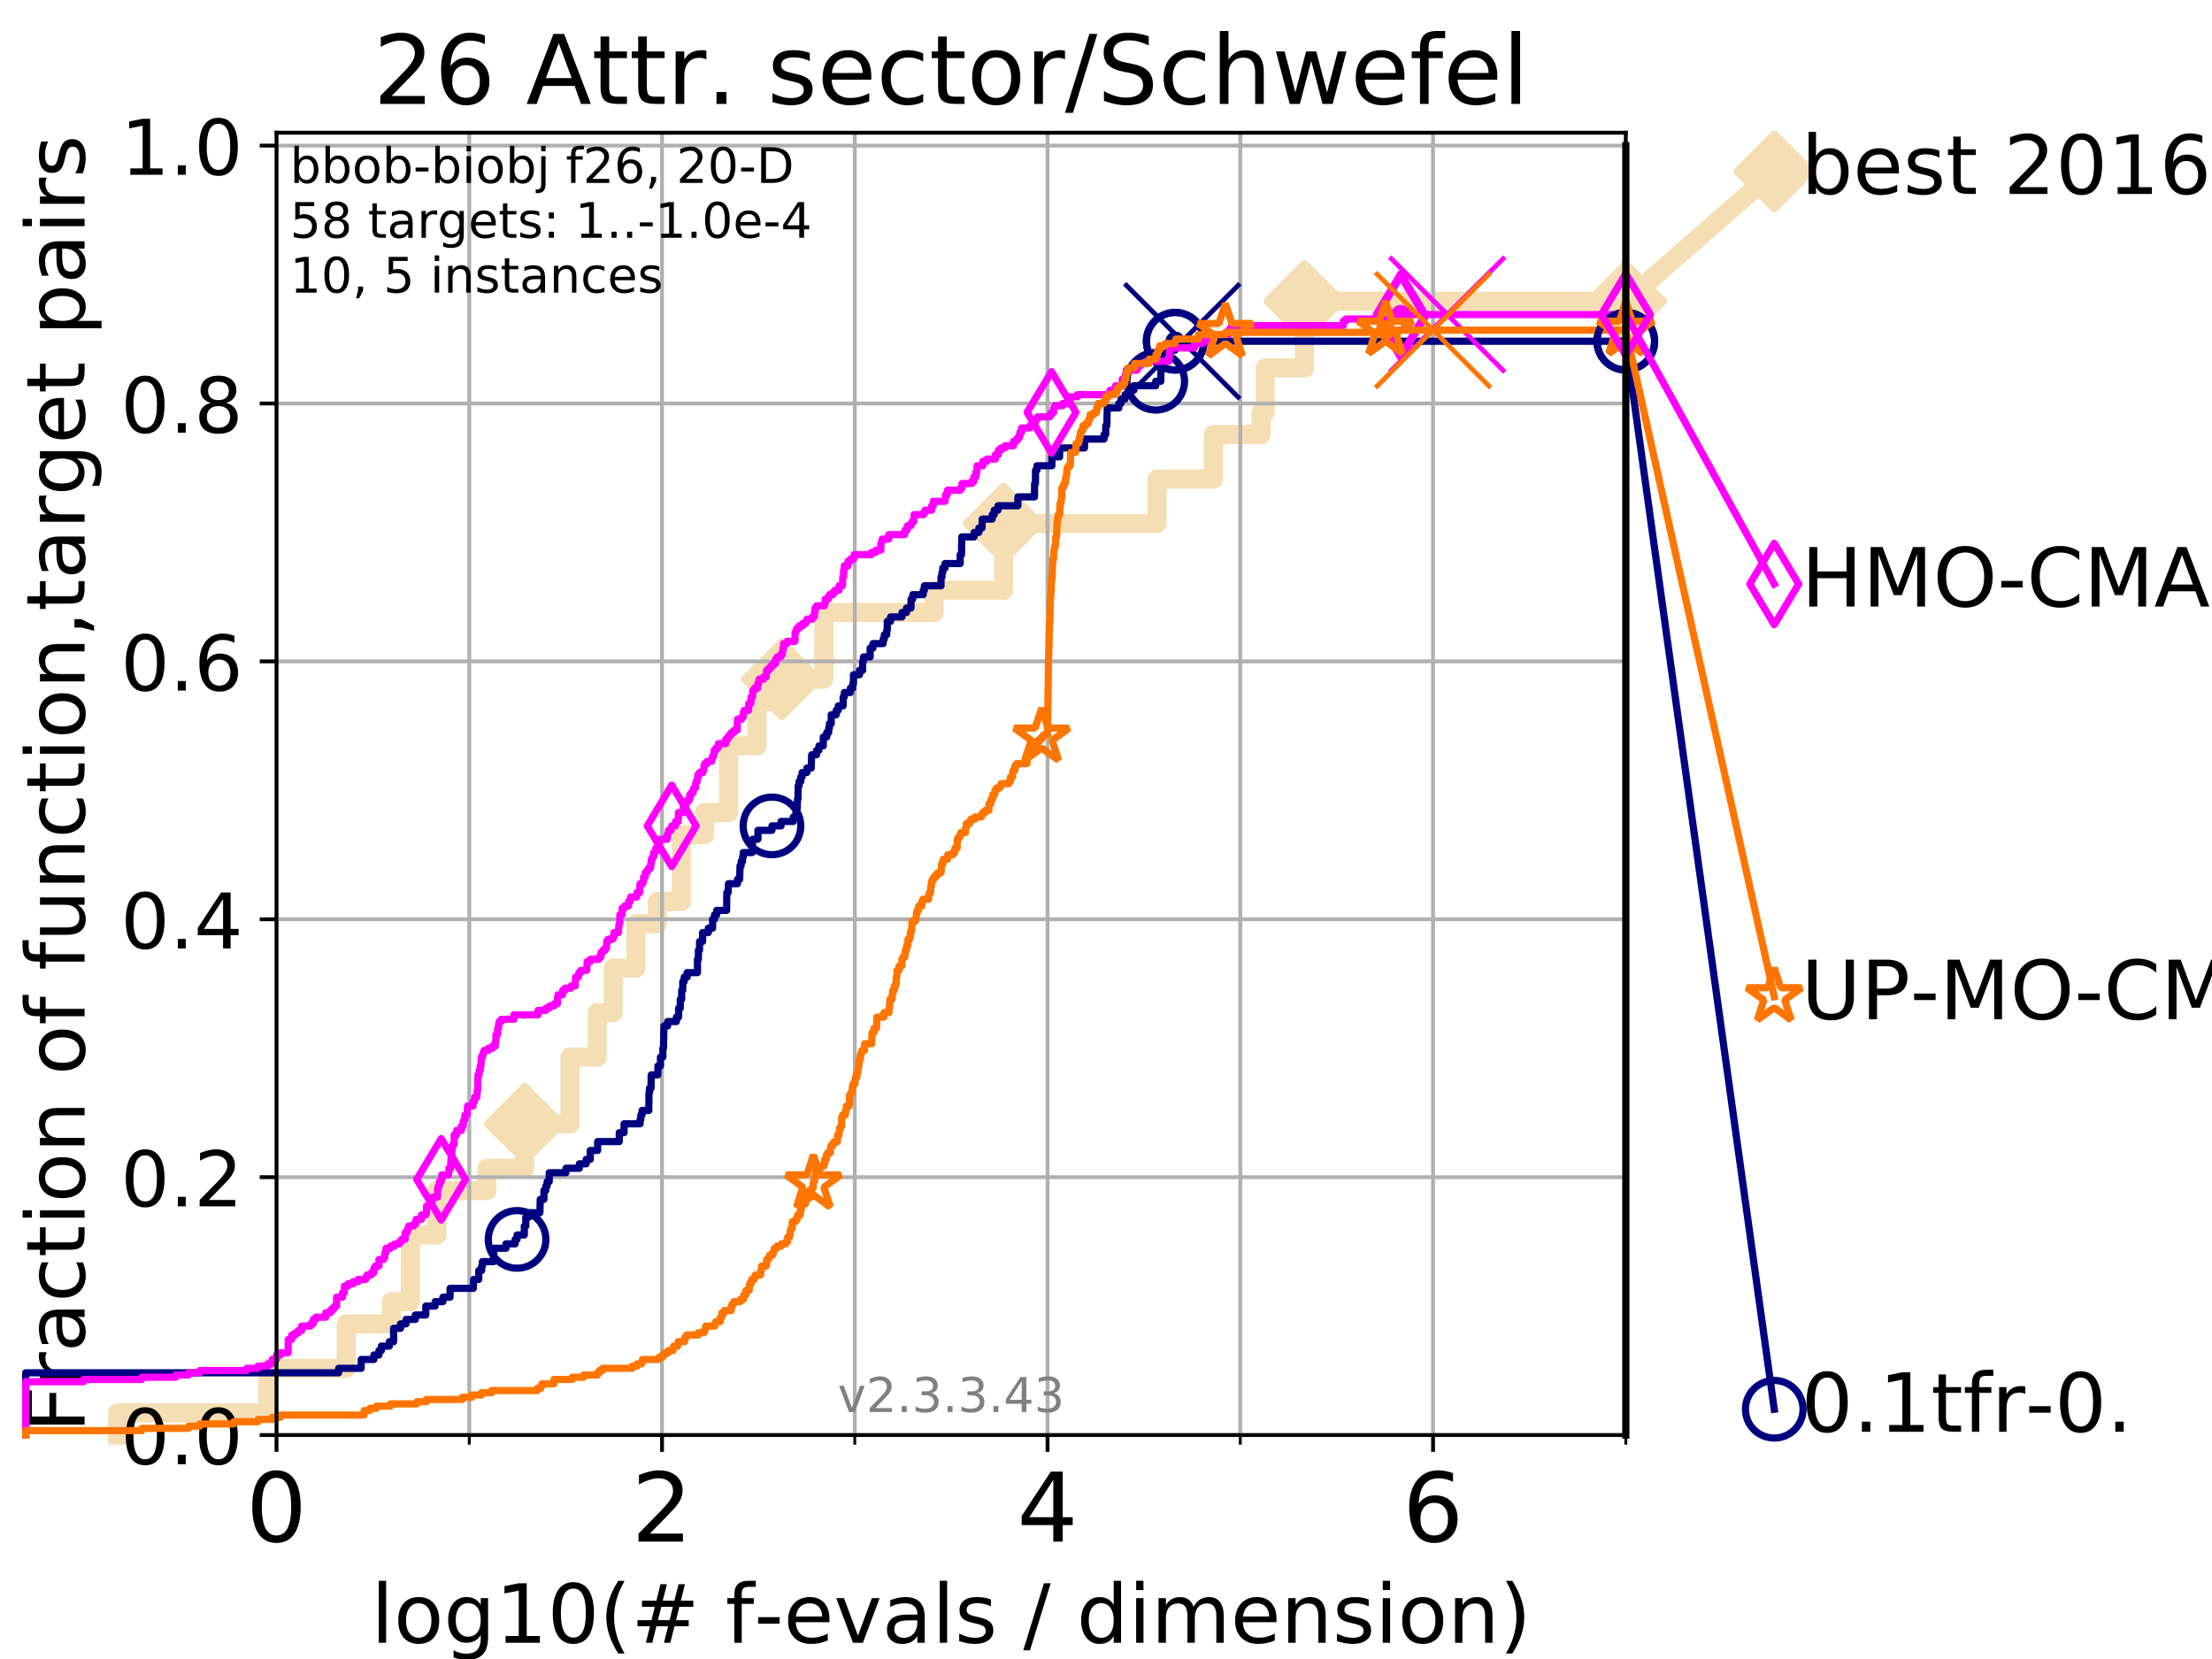 <?xml version="1.0" encoding="utf-8" standalone="no"?>
<!DOCTYPE svg PUBLIC "-//W3C//DTD SVG 1.1//EN"
  "http://www.w3.org/Graphics/SVG/1.1/DTD/svg11.dtd">
<!-- Created with matplotlib (https://matplotlib.org/) -->
<svg height="345.6pt" version="1.1" viewBox="0 0 460.8 345.6" width="460.8pt" xmlns="http://www.w3.org/2000/svg" xmlns:xlink="http://www.w3.org/1999/xlink">
 <defs>
  <style type="text/css">
*{stroke-linecap:butt;stroke-linejoin:round;}
  </style>
 </defs>
 <g id="figure_1">
  <g id="patch_1">
   <path d="M 0 345.6 
L 460.8 345.6 
L 460.8 0 
L 0 0 
z
" style="fill:#ffffff;"/>
  </g>
  <g id="axes_1">
   <g id="patch_2">
    <path d="M 57.6 298.944 
L 338.688 298.944 
L 338.688 27.648 
L 57.6 27.648 
z
" style="fill:#ffffff;"/>
   </g>
   <g id="line2d_1">
    <path d="M 24.516 298.944 
L 24.516 294.313 
L 55.763 294.313 
L 55.763 285.05 
L 72.125 285.05 
L 72.125 275.788 
L 81.557 275.788 
L 81.557 271.157 
L 85.492 271.157 
L 85.492 257.263 
L 91.03 257.263 
L 91.03 248.001 
L 101.436 248.001 
L 101.436 243.37 
L 109.312 243.37 
L 109.312 234.107 
L 118.734 234.107 
L 118.734 220.214 
L 124.426 220.214 
L 124.426 210.951 
L 127.752 210.951 
L 127.752 201.689 
L 132.482 201.689 
L 132.482 192.426 
L 136.934 192.426 
L 136.934 187.795 
L 141.969 187.795 
L 141.969 173.901 
L 146.776 173.901 
L 146.776 169.27 
L 151.76 169.27 
L 151.76 155.377 
L 157.692 155.377 
L 157.692 146.114 
L 162.877 146.114 
L 162.877 141.483 
L 171.626 141.483 
L 171.626 127.589 
L 194.587 127.589 
L 194.587 122.958 
L 209.053 122.958 
L 209.053 109.065 
L 241.056 109.065 
L 241.056 99.802 
L 252.795 99.802 
L 252.795 90.54 
L 262.719 90.54 
L 262.719 85.909 
L 263.539 85.909 
L 263.539 76.646 
L 271.736 76.646 
L 271.736 62.753 
L 338.688 62.753 
" style="fill:none;stroke:#f5deb3;stroke-linecap:square;stroke-width:4;"/>
   </g>
   <g id="line2d_2">
    <defs>
     <path d="M 0 7.778 
L 7.778 0 
L 0 -7.778 
L -7.778 0 
z
" id="m5553f3027a" style="stroke:#f5deb3;stroke-linejoin:miter;stroke-width:1.5;"/>
    </defs>
    <g>
     <use style="fill:#f5deb3;stroke:#f5deb3;stroke-linejoin:miter;stroke-width:1.5;" x="109.312" xlink:href="#m5553f3027a" y="234.107"/>
     <use style="fill:#f5deb3;stroke:#f5deb3;stroke-linejoin:miter;stroke-width:1.5;" x="162.877" xlink:href="#m5553f3027a" y="141.483"/>
     <use style="fill:#f5deb3;stroke:#f5deb3;stroke-linejoin:miter;stroke-width:1.5;" x="209.053" xlink:href="#m5553f3027a" y="109.065"/>
     <use style="fill:#f5deb3;stroke:#f5deb3;stroke-linejoin:miter;stroke-width:1.5;" x="271.736" xlink:href="#m5553f3027a" y="62.753"/>
     <use style="fill:#f5deb3;stroke:#f5deb3;stroke-linejoin:miter;stroke-width:1.5;" x="271.736" xlink:href="#m5553f3027a" y="62.753"/>
     <use style="fill:#f5deb3;stroke:#f5deb3;stroke-linejoin:miter;stroke-width:1.5;" x="338.688" xlink:href="#m5553f3027a" y="62.753"/>
    </g>
   </g>
   <g id="line2d_3">
    <path style="fill:none;stroke:#f5deb3;stroke-linecap:square;stroke-width:4;"/>
    <g/>
   </g>
   <g id="line2d_4">
    <path d="M 338.688 62.753 
L 369.608 35.706 
" style="fill:none;stroke:#f5deb3;stroke-linecap:square;stroke-width:4;"/>
    <g>
     <use style="fill:#f5deb3;stroke:#f5deb3;stroke-linejoin:miter;stroke-width:1.5;" x="338.688" xlink:href="#m5553f3027a" y="62.753"/>
     <use style="fill:#f5deb3;stroke:#f5deb3;stroke-linejoin:miter;stroke-width:1.5;" x="369.608" xlink:href="#m5553f3027a" y="35.706"/>
    </g>
   </g>
   <g id="matplotlib.axis_1">
    <g id="xtick_1">
     <g id="line2d_5">
      <path clip-path="url(#p77bb95035c)" d="M 57.6 298.944 
L 57.6 27.648 
" style="fill:none;stroke:#b0b0b0;stroke-linecap:square;stroke-width:0.8;"/>
     </g>
     <g id="line2d_6">
      <defs>
       <path d="M 0 0 
L 0 3.5 
" id="m3d2cfb7cc2" style="stroke:#000000;stroke-width:0.8;"/>
      </defs>
      <g>
       <use style="stroke:#000000;stroke-width:0.8;" x="57.6" xlink:href="#m3d2cfb7cc2" y="298.944"/>
      </g>
     </g>
     <g id="text_1">
      <!-- 0 -->
      <defs>
       <path d="M 31.781 66.406 
Q 24.172 66.406 20.328 58.906 
Q 16.5 51.422 16.5 36.375 
Q 16.5 21.391 20.328 13.891 
Q 24.172 6.391 31.781 6.391 
Q 39.453 6.391 43.281 13.891 
Q 47.125 21.391 47.125 36.375 
Q 47.125 51.422 43.281 58.906 
Q 39.453 66.406 31.781 66.406 
z
M 31.781 74.219 
Q 44.047 74.219 50.516 64.516 
Q 56.984 54.828 56.984 36.375 
Q 56.984 17.969 50.516 8.266 
Q 44.047 -1.422 31.781 -1.422 
Q 19.531 -1.422 13.062 8.266 
Q 6.594 17.969 6.594 36.375 
Q 6.594 54.828 13.062 64.516 
Q 19.531 74.219 31.781 74.219 
z
" id="DejaVuSans-48"/>
      </defs>
      <g transform="translate(51.237 321.141)scale(0.2 -0.2)">
       <use xlink:href="#DejaVuSans-48"/>
      </g>
     </g>
    </g>
    <g id="xtick_2">
     <g id="line2d_7">
      <path clip-path="url(#p77bb95035c)" d="M 137.911 298.944 
L 137.911 27.648 
" style="fill:none;stroke:#b0b0b0;stroke-linecap:square;stroke-width:0.8;"/>
     </g>
     <g id="line2d_8">
      <g>
       <use style="stroke:#000000;stroke-width:0.8;" x="137.911" xlink:href="#m3d2cfb7cc2" y="298.944"/>
      </g>
     </g>
     <g id="text_2">
      <!-- 2 -->
      <defs>
       <path d="M 19.188 8.297 
L 53.609 8.297 
L 53.609 0 
L 7.328 0 
L 7.328 8.297 
Q 12.938 14.109 22.625 23.891 
Q 32.328 33.688 34.812 36.531 
Q 39.547 41.844 41.422 45.531 
Q 43.312 49.219 43.312 52.781 
Q 43.312 58.594 39.234 62.25 
Q 35.156 65.922 28.609 65.922 
Q 23.969 65.922 18.812 64.312 
Q 13.672 62.703 7.812 59.422 
L 7.812 69.391 
Q 13.766 71.781 18.938 73 
Q 24.125 74.219 28.422 74.219 
Q 39.75 74.219 46.484 68.547 
Q 53.219 62.891 53.219 53.422 
Q 53.219 48.922 51.531 44.891 
Q 49.859 40.875 45.406 35.406 
Q 44.188 33.984 37.641 27.219 
Q 31.109 20.453 19.188 8.297 
z
" id="DejaVuSans-50"/>
      </defs>
      <g transform="translate(131.548 321.141)scale(0.2 -0.2)">
       <use xlink:href="#DejaVuSans-50"/>
      </g>
     </g>
    </g>
    <g id="xtick_3">
     <g id="line2d_9">
      <path clip-path="url(#p77bb95035c)" d="M 218.222 298.944 
L 218.222 27.648 
" style="fill:none;stroke:#b0b0b0;stroke-linecap:square;stroke-width:0.8;"/>
     </g>
     <g id="line2d_10">
      <g>
       <use style="stroke:#000000;stroke-width:0.8;" x="218.222" xlink:href="#m3d2cfb7cc2" y="298.944"/>
      </g>
     </g>
     <g id="text_3">
      <!-- 4 -->
      <defs>
       <path d="M 37.797 64.312 
L 12.891 25.391 
L 37.797 25.391 
z
M 35.203 72.906 
L 47.609 72.906 
L 47.609 25.391 
L 58.016 25.391 
L 58.016 17.188 
L 47.609 17.188 
L 47.609 0 
L 37.797 0 
L 37.797 17.188 
L 4.891 17.188 
L 4.891 26.703 
z
" id="DejaVuSans-52"/>
      </defs>
      <g transform="translate(211.859 321.141)scale(0.2 -0.2)">
       <use xlink:href="#DejaVuSans-52"/>
      </g>
     </g>
    </g>
    <g id="xtick_4">
     <g id="line2d_11">
      <path clip-path="url(#p77bb95035c)" d="M 298.533 298.944 
L 298.533 27.648 
" style="fill:none;stroke:#b0b0b0;stroke-linecap:square;stroke-width:0.8;"/>
     </g>
     <g id="line2d_12">
      <g>
       <use style="stroke:#000000;stroke-width:0.8;" x="298.533" xlink:href="#m3d2cfb7cc2" y="298.944"/>
      </g>
     </g>
     <g id="text_4">
      <!-- 6 -->
      <defs>
       <path d="M 33.016 40.375 
Q 26.375 40.375 22.484 35.828 
Q 18.609 31.297 18.609 23.391 
Q 18.609 15.531 22.484 10.953 
Q 26.375 6.391 33.016 6.391 
Q 39.656 6.391 43.531 10.953 
Q 47.406 15.531 47.406 23.391 
Q 47.406 31.297 43.531 35.828 
Q 39.656 40.375 33.016 40.375 
z
M 52.594 71.297 
L 52.594 62.312 
Q 48.875 64.062 45.094 64.984 
Q 41.312 65.922 37.594 65.922 
Q 27.828 65.922 22.672 59.328 
Q 17.531 52.734 16.797 39.406 
Q 19.672 43.656 24.016 45.922 
Q 28.375 48.188 33.594 48.188 
Q 44.578 48.188 50.953 41.516 
Q 57.328 34.859 57.328 23.391 
Q 57.328 12.156 50.688 5.359 
Q 44.047 -1.422 33.016 -1.422 
Q 20.359 -1.422 13.672 8.266 
Q 6.984 17.969 6.984 36.375 
Q 6.984 53.656 15.188 63.938 
Q 23.391 74.219 37.203 74.219 
Q 40.922 74.219 44.703 73.484 
Q 48.484 72.75 52.594 71.297 
z
" id="DejaVuSans-54"/>
      </defs>
      <g transform="translate(292.17 321.141)scale(0.2 -0.2)">
       <use xlink:href="#DejaVuSans-54"/>
      </g>
     </g>
    </g>
    <g id="xtick_5">
     <g id="line2d_13">
      <path clip-path="url(#p77bb95035c)" d="M 97.755 298.944 
L 97.755 27.648 
" style="fill:none;stroke:#b0b0b0;stroke-linecap:square;stroke-width:0.8;"/>
     </g>
     <g id="line2d_14">
      <defs>
       <path d="M 0 0 
L 0 2 
" id="ma82a8b53fb" style="stroke:#000000;stroke-width:0.6;"/>
      </defs>
      <g>
       <use style="stroke:#000000;stroke-width:0.6;" x="97.755" xlink:href="#ma82a8b53fb" y="298.944"/>
      </g>
     </g>
    </g>
    <g id="xtick_6">
     <g id="line2d_15">
      <path clip-path="url(#p77bb95035c)" d="M 178.066 298.944 
L 178.066 27.648 
" style="fill:none;stroke:#b0b0b0;stroke-linecap:square;stroke-width:0.8;"/>
     </g>
     <g id="line2d_16">
      <g>
       <use style="stroke:#000000;stroke-width:0.6;" x="178.066" xlink:href="#ma82a8b53fb" y="298.944"/>
      </g>
     </g>
    </g>
    <g id="xtick_7">
     <g id="line2d_17">
      <path clip-path="url(#p77bb95035c)" d="M 258.377 298.944 
L 258.377 27.648 
" style="fill:none;stroke:#b0b0b0;stroke-linecap:square;stroke-width:0.8;"/>
     </g>
     <g id="line2d_18">
      <g>
       <use style="stroke:#000000;stroke-width:0.6;" x="258.377" xlink:href="#ma82a8b53fb" y="298.944"/>
      </g>
     </g>
    </g>
    <g id="xtick_8">
     <g id="line2d_19">
      <path clip-path="url(#p77bb95035c)" d="M 338.688 298.944 
L 338.688 27.648 
" style="fill:none;stroke:#b0b0b0;stroke-linecap:square;stroke-width:0.8;"/>
     </g>
     <g id="line2d_20">
      <g>
       <use style="stroke:#000000;stroke-width:0.6;" x="338.688" xlink:href="#ma82a8b53fb" y="298.944"/>
      </g>
     </g>
    </g>
    <g id="text_5">
     <!-- log10(# f-evals / dimension) -->
     <defs>
      <path d="M 9.422 75.984 
L 18.406 75.984 
L 18.406 0 
L 9.422 0 
z
" id="DejaVuSans-108"/>
      <path d="M 30.609 48.391 
Q 23.391 48.391 19.188 42.75 
Q 14.984 37.109 14.984 27.297 
Q 14.984 17.484 19.156 11.844 
Q 23.344 6.203 30.609 6.203 
Q 37.797 6.203 41.984 11.859 
Q 46.188 17.531 46.188 27.297 
Q 46.188 37.016 41.984 42.703 
Q 37.797 48.391 30.609 48.391 
z
M 30.609 56 
Q 42.328 56 49.016 48.375 
Q 55.719 40.766 55.719 27.297 
Q 55.719 13.875 49.016 6.219 
Q 42.328 -1.422 30.609 -1.422 
Q 18.844 -1.422 12.172 6.219 
Q 5.516 13.875 5.516 27.297 
Q 5.516 40.766 12.172 48.375 
Q 18.844 56 30.609 56 
z
" id="DejaVuSans-111"/>
      <path d="M 45.406 27.984 
Q 45.406 37.75 41.375 43.109 
Q 37.359 48.484 30.078 48.484 
Q 22.859 48.484 18.828 43.109 
Q 14.797 37.75 14.797 27.984 
Q 14.797 18.266 18.828 12.891 
Q 22.859 7.516 30.078 7.516 
Q 37.359 7.516 41.375 12.891 
Q 45.406 18.266 45.406 27.984 
z
M 54.391 6.781 
Q 54.391 -7.172 48.188 -13.984 
Q 42 -20.797 29.203 -20.797 
Q 24.469 -20.797 20.266 -20.094 
Q 16.062 -19.391 12.109 -17.922 
L 12.109 -9.188 
Q 16.062 -11.328 19.922 -12.344 
Q 23.781 -13.375 27.781 -13.375 
Q 36.625 -13.375 41.016 -8.766 
Q 45.406 -4.156 45.406 5.172 
L 45.406 9.625 
Q 42.625 4.781 38.281 2.391 
Q 33.938 0 27.875 0 
Q 17.828 0 11.672 7.656 
Q 5.516 15.328 5.516 27.984 
Q 5.516 40.672 11.672 48.328 
Q 17.828 56 27.875 56 
Q 33.938 56 38.281 53.609 
Q 42.625 51.219 45.406 46.391 
L 45.406 54.688 
L 54.391 54.688 
z
" id="DejaVuSans-103"/>
      <path d="M 12.406 8.297 
L 28.516 8.297 
L 28.516 63.922 
L 10.984 60.406 
L 10.984 69.391 
L 28.422 72.906 
L 38.281 72.906 
L 38.281 8.297 
L 54.391 8.297 
L 54.391 0 
L 12.406 0 
z
" id="DejaVuSans-49"/>
      <path d="M 31 75.875 
Q 24.469 64.656 21.281 53.656 
Q 18.109 42.672 18.109 31.391 
Q 18.109 20.125 21.312 9.062 
Q 24.516 -2 31 -13.188 
L 23.188 -13.188 
Q 15.875 -1.703 12.234 9.375 
Q 8.594 20.453 8.594 31.391 
Q 8.594 42.281 12.203 53.312 
Q 15.828 64.359 23.188 75.875 
z
" id="DejaVuSans-40"/>
      <path d="M 51.125 44 
L 36.922 44 
L 32.812 27.688 
L 47.125 27.688 
z
M 43.797 71.781 
L 38.719 51.516 
L 52.984 51.516 
L 58.109 71.781 
L 65.922 71.781 
L 60.891 51.516 
L 76.125 51.516 
L 76.125 44 
L 58.984 44 
L 54.984 27.688 
L 70.516 27.688 
L 70.516 20.219 
L 53.078 20.219 
L 48 0 
L 40.188 0 
L 45.219 20.219 
L 30.906 20.219 
L 25.875 0 
L 18.016 0 
L 23.094 20.219 
L 7.719 20.219 
L 7.719 27.688 
L 24.906 27.688 
L 29 44 
L 13.281 44 
L 13.281 51.516 
L 30.906 51.516 
L 35.891 71.781 
z
" id="DejaVuSans-35"/>
      <path id="DejaVuSans-32"/>
      <path d="M 37.109 75.984 
L 37.109 68.5 
L 28.516 68.5 
Q 23.688 68.5 21.797 66.547 
Q 19.922 64.594 19.922 59.516 
L 19.922 54.688 
L 34.719 54.688 
L 34.719 47.703 
L 19.922 47.703 
L 19.922 0 
L 10.891 0 
L 10.891 47.703 
L 2.297 47.703 
L 2.297 54.688 
L 10.891 54.688 
L 10.891 58.5 
Q 10.891 67.625 15.141 71.797 
Q 19.391 75.984 28.609 75.984 
z
" id="DejaVuSans-102"/>
      <path d="M 4.891 31.391 
L 31.203 31.391 
L 31.203 23.391 
L 4.891 23.391 
z
" id="DejaVuSans-45"/>
      <path d="M 56.203 29.594 
L 56.203 25.203 
L 14.891 25.203 
Q 15.484 15.922 20.484 11.062 
Q 25.484 6.203 34.422 6.203 
Q 39.594 6.203 44.453 7.469 
Q 49.312 8.734 54.109 11.281 
L 54.109 2.781 
Q 49.266 0.734 44.188 -0.344 
Q 39.109 -1.422 33.891 -1.422 
Q 20.797 -1.422 13.156 6.188 
Q 5.516 13.812 5.516 26.812 
Q 5.516 40.234 12.766 48.109 
Q 20.016 56 32.328 56 
Q 43.359 56 49.781 48.891 
Q 56.203 41.797 56.203 29.594 
z
M 47.219 32.234 
Q 47.125 39.594 43.094 43.984 
Q 39.062 48.391 32.422 48.391 
Q 24.906 48.391 20.391 44.141 
Q 15.875 39.891 15.188 32.172 
z
" id="DejaVuSans-101"/>
      <path d="M 2.984 54.688 
L 12.5 54.688 
L 29.594 8.797 
L 46.688 54.688 
L 56.203 54.688 
L 35.688 0 
L 23.484 0 
z
" id="DejaVuSans-118"/>
      <path d="M 34.281 27.484 
Q 23.391 27.484 19.188 25 
Q 14.984 22.516 14.984 16.5 
Q 14.984 11.719 18.141 8.906 
Q 21.297 6.109 26.703 6.109 
Q 34.188 6.109 38.703 11.406 
Q 43.219 16.703 43.219 25.484 
L 43.219 27.484 
z
M 52.203 31.203 
L 52.203 0 
L 43.219 0 
L 43.219 8.297 
Q 40.141 3.328 35.547 0.953 
Q 30.953 -1.422 24.312 -1.422 
Q 15.922 -1.422 10.953 3.297 
Q 6 8.016 6 15.922 
Q 6 25.141 12.172 29.828 
Q 18.359 34.516 30.609 34.516 
L 43.219 34.516 
L 43.219 35.406 
Q 43.219 41.609 39.141 45 
Q 35.062 48.391 27.688 48.391 
Q 23 48.391 18.547 47.266 
Q 14.109 46.141 10.016 43.891 
L 10.016 52.203 
Q 14.938 54.109 19.578 55.047 
Q 24.219 56 28.609 56 
Q 40.484 56 46.344 49.844 
Q 52.203 43.703 52.203 31.203 
z
" id="DejaVuSans-97"/>
      <path d="M 44.281 53.078 
L 44.281 44.578 
Q 40.484 46.531 36.375 47.5 
Q 32.281 48.484 27.875 48.484 
Q 21.188 48.484 17.844 46.438 
Q 14.5 44.391 14.5 40.281 
Q 14.5 37.156 16.891 35.375 
Q 19.281 33.594 26.516 31.984 
L 29.594 31.297 
Q 39.156 29.25 43.188 25.516 
Q 47.219 21.781 47.219 15.094 
Q 47.219 7.469 41.188 3.016 
Q 35.156 -1.422 24.609 -1.422 
Q 20.219 -1.422 15.453 -0.562 
Q 10.688 0.297 5.422 2 
L 5.422 11.281 
Q 10.406 8.688 15.234 7.391 
Q 20.062 6.109 24.812 6.109 
Q 31.156 6.109 34.562 8.281 
Q 37.984 10.453 37.984 14.406 
Q 37.984 18.062 35.516 20.016 
Q 33.062 21.969 24.703 23.781 
L 21.578 24.516 
Q 13.234 26.266 9.516 29.906 
Q 5.812 33.547 5.812 39.891 
Q 5.812 47.609 11.281 51.797 
Q 16.75 56 26.812 56 
Q 31.781 56 36.172 55.266 
Q 40.578 54.547 44.281 53.078 
z
" id="DejaVuSans-115"/>
      <path d="M 25.391 72.906 
L 33.688 72.906 
L 8.297 -9.281 
L 0 -9.281 
z
" id="DejaVuSans-47"/>
      <path d="M 45.406 46.391 
L 45.406 75.984 
L 54.391 75.984 
L 54.391 0 
L 45.406 0 
L 45.406 8.203 
Q 42.578 3.328 38.25 0.953 
Q 33.938 -1.422 27.875 -1.422 
Q 17.969 -1.422 11.734 6.484 
Q 5.516 14.406 5.516 27.297 
Q 5.516 40.188 11.734 48.094 
Q 17.969 56 27.875 56 
Q 33.938 56 38.25 53.625 
Q 42.578 51.266 45.406 46.391 
z
M 14.797 27.297 
Q 14.797 17.391 18.875 11.75 
Q 22.953 6.109 30.078 6.109 
Q 37.203 6.109 41.297 11.75 
Q 45.406 17.391 45.406 27.297 
Q 45.406 37.203 41.297 42.844 
Q 37.203 48.484 30.078 48.484 
Q 22.953 48.484 18.875 42.844 
Q 14.797 37.203 14.797 27.297 
z
" id="DejaVuSans-100"/>
      <path d="M 9.422 54.688 
L 18.406 54.688 
L 18.406 0 
L 9.422 0 
z
M 9.422 75.984 
L 18.406 75.984 
L 18.406 64.594 
L 9.422 64.594 
z
" id="DejaVuSans-105"/>
      <path d="M 52 44.188 
Q 55.375 50.25 60.062 53.125 
Q 64.75 56 71.094 56 
Q 79.641 56 84.281 50.016 
Q 88.922 44.047 88.922 33.016 
L 88.922 0 
L 79.891 0 
L 79.891 32.719 
Q 79.891 40.578 77.094 44.375 
Q 74.312 48.188 68.609 48.188 
Q 61.625 48.188 57.562 43.547 
Q 53.516 38.922 53.516 30.906 
L 53.516 0 
L 44.484 0 
L 44.484 32.719 
Q 44.484 40.625 41.703 44.406 
Q 38.922 48.188 33.109 48.188 
Q 26.219 48.188 22.156 43.531 
Q 18.109 38.875 18.109 30.906 
L 18.109 0 
L 9.078 0 
L 9.078 54.688 
L 18.109 54.688 
L 18.109 46.188 
Q 21.188 51.219 25.484 53.609 
Q 29.781 56 35.688 56 
Q 41.656 56 45.828 52.969 
Q 50 49.953 52 44.188 
z
" id="DejaVuSans-109"/>
      <path d="M 54.891 33.016 
L 54.891 0 
L 45.906 0 
L 45.906 32.719 
Q 45.906 40.484 42.875 44.328 
Q 39.844 48.188 33.797 48.188 
Q 26.516 48.188 22.312 43.547 
Q 18.109 38.922 18.109 30.906 
L 18.109 0 
L 9.078 0 
L 9.078 54.688 
L 18.109 54.688 
L 18.109 46.188 
Q 21.344 51.125 25.703 53.562 
Q 30.078 56 35.797 56 
Q 45.219 56 50.047 50.172 
Q 54.891 44.344 54.891 33.016 
z
" id="DejaVuSans-110"/>
      <path d="M 8.016 75.875 
L 15.828 75.875 
Q 23.141 64.359 26.781 53.312 
Q 30.422 42.281 30.422 31.391 
Q 30.422 20.453 26.781 9.375 
Q 23.141 -1.703 15.828 -13.188 
L 8.016 -13.188 
Q 14.5 -2 17.703 9.062 
Q 20.906 20.125 20.906 31.391 
Q 20.906 42.672 17.703 53.656 
Q 14.5 64.656 8.016 75.875 
z
" id="DejaVuSans-41"/>
     </defs>
     <g transform="translate(77.303 342.218)scale(0.17 -0.17)">
      <use xlink:href="#DejaVuSans-108"/>
      <use x="27.783" xlink:href="#DejaVuSans-111"/>
      <use x="88.965" xlink:href="#DejaVuSans-103"/>
      <use x="152.441" xlink:href="#DejaVuSans-49"/>
      <use x="216.064" xlink:href="#DejaVuSans-48"/>
      <use x="279.688" xlink:href="#DejaVuSans-40"/>
      <use x="318.701" xlink:href="#DejaVuSans-35"/>
      <use x="402.49" xlink:href="#DejaVuSans-32"/>
      <use x="434.277" xlink:href="#DejaVuSans-102"/>
      <use x="469.404" xlink:href="#DejaVuSans-45"/>
      <use x="505.488" xlink:href="#DejaVuSans-101"/>
      <use x="567.012" xlink:href="#DejaVuSans-118"/>
      <use x="626.191" xlink:href="#DejaVuSans-97"/>
      <use x="687.471" xlink:href="#DejaVuSans-108"/>
      <use x="715.254" xlink:href="#DejaVuSans-115"/>
      <use x="767.354" xlink:href="#DejaVuSans-32"/>
      <use x="799.141" xlink:href="#DejaVuSans-47"/>
      <use x="832.832" xlink:href="#DejaVuSans-32"/>
      <use x="864.619" xlink:href="#DejaVuSans-100"/>
      <use x="928.096" xlink:href="#DejaVuSans-105"/>
      <use x="955.879" xlink:href="#DejaVuSans-109"/>
      <use x="1053.291" xlink:href="#DejaVuSans-101"/>
      <use x="1114.814" xlink:href="#DejaVuSans-110"/>
      <use x="1178.193" xlink:href="#DejaVuSans-115"/>
      <use x="1230.293" xlink:href="#DejaVuSans-105"/>
      <use x="1258.076" xlink:href="#DejaVuSans-111"/>
      <use x="1319.258" xlink:href="#DejaVuSans-110"/>
      <use x="1382.637" xlink:href="#DejaVuSans-41"/>
     </g>
    </g>
   </g>
   <g id="matplotlib.axis_2">
    <g id="ytick_1">
     <g id="line2d_21">
      <path clip-path="url(#p77bb95035c)" d="M 57.6 298.944 
L 338.688 298.944 
" style="fill:none;stroke:#b0b0b0;stroke-linecap:square;stroke-width:0.8;"/>
     </g>
     <g id="line2d_22">
      <defs>
       <path d="M 0 0 
L -3.5 0 
" id="mc4dfe8d733" style="stroke:#000000;stroke-width:0.8;"/>
      </defs>
      <g>
       <use style="stroke:#000000;stroke-width:0.8;" x="57.6" xlink:href="#mc4dfe8d733" y="298.944"/>
      </g>
     </g>
     <g id="text_6">
      <!-- 0.0 -->
      <defs>
       <path d="M 10.688 12.406 
L 21 12.406 
L 21 0 
L 10.688 0 
z
" id="DejaVuSans-46"/>
      </defs>
      <g transform="translate(25.155 305.023)scale(0.16 -0.16)">
       <use xlink:href="#DejaVuSans-48"/>
       <use x="63.623" xlink:href="#DejaVuSans-46"/>
       <use x="95.41" xlink:href="#DejaVuSans-48"/>
      </g>
     </g>
    </g>
    <g id="ytick_2">
     <g id="line2d_23">
      <path clip-path="url(#p77bb95035c)" d="M 57.6 245.222 
L 338.688 245.222 
" style="fill:none;stroke:#b0b0b0;stroke-linecap:square;stroke-width:0.8;"/>
     </g>
     <g id="line2d_24">
      <g>
       <use style="stroke:#000000;stroke-width:0.8;" x="57.6" xlink:href="#mc4dfe8d733" y="245.222"/>
      </g>
     </g>
     <g id="text_7">
      <!-- 0.2 -->
      <g transform="translate(25.155 251.301)scale(0.16 -0.16)">
       <use xlink:href="#DejaVuSans-48"/>
       <use x="63.623" xlink:href="#DejaVuSans-46"/>
       <use x="95.41" xlink:href="#DejaVuSans-50"/>
      </g>
     </g>
    </g>
    <g id="ytick_3">
     <g id="line2d_25">
      <path clip-path="url(#p77bb95035c)" d="M 57.6 191.5 
L 338.688 191.5 
" style="fill:none;stroke:#b0b0b0;stroke-linecap:square;stroke-width:0.8;"/>
     </g>
     <g id="line2d_26">
      <g>
       <use style="stroke:#000000;stroke-width:0.8;" x="57.6" xlink:href="#mc4dfe8d733" y="191.5"/>
      </g>
     </g>
     <g id="text_8">
      <!-- 0.4 -->
      <g transform="translate(25.155 197.579)scale(0.16 -0.16)">
       <use xlink:href="#DejaVuSans-48"/>
       <use x="63.623" xlink:href="#DejaVuSans-46"/>
       <use x="95.41" xlink:href="#DejaVuSans-52"/>
      </g>
     </g>
    </g>
    <g id="ytick_4">
     <g id="line2d_27">
      <path clip-path="url(#p77bb95035c)" d="M 57.6 137.778 
L 338.688 137.778 
" style="fill:none;stroke:#b0b0b0;stroke-linecap:square;stroke-width:0.8;"/>
     </g>
     <g id="line2d_28">
      <g>
       <use style="stroke:#000000;stroke-width:0.8;" x="57.6" xlink:href="#mc4dfe8d733" y="137.778"/>
      </g>
     </g>
     <g id="text_9">
      <!-- 0.6 -->
      <g transform="translate(25.155 143.857)scale(0.16 -0.16)">
       <use xlink:href="#DejaVuSans-48"/>
       <use x="63.623" xlink:href="#DejaVuSans-46"/>
       <use x="95.41" xlink:href="#DejaVuSans-54"/>
      </g>
     </g>
    </g>
    <g id="ytick_5">
     <g id="line2d_29">
      <path clip-path="url(#p77bb95035c)" d="M 57.6 84.056 
L 338.688 84.056 
" style="fill:none;stroke:#b0b0b0;stroke-linecap:square;stroke-width:0.8;"/>
     </g>
     <g id="line2d_30">
      <g>
       <use style="stroke:#000000;stroke-width:0.8;" x="57.6" xlink:href="#mc4dfe8d733" y="84.056"/>
      </g>
     </g>
     <g id="text_10">
      <!-- 0.8 -->
      <defs>
       <path d="M 31.781 34.625 
Q 24.75 34.625 20.719 30.859 
Q 16.703 27.094 16.703 20.516 
Q 16.703 13.922 20.719 10.156 
Q 24.75 6.391 31.781 6.391 
Q 38.812 6.391 42.859 10.172 
Q 46.922 13.969 46.922 20.516 
Q 46.922 27.094 42.891 30.859 
Q 38.875 34.625 31.781 34.625 
z
M 21.922 38.812 
Q 15.578 40.375 12.031 44.719 
Q 8.5 49.078 8.5 55.328 
Q 8.5 64.062 14.719 69.141 
Q 20.953 74.219 31.781 74.219 
Q 42.672 74.219 48.875 69.141 
Q 55.078 64.062 55.078 55.328 
Q 55.078 49.078 51.531 44.719 
Q 48 40.375 41.703 38.812 
Q 48.828 37.156 52.797 32.312 
Q 56.781 27.484 56.781 20.516 
Q 56.781 9.906 50.312 4.234 
Q 43.844 -1.422 31.781 -1.422 
Q 19.734 -1.422 13.25 4.234 
Q 6.781 9.906 6.781 20.516 
Q 6.781 27.484 10.781 32.312 
Q 14.797 37.156 21.922 38.812 
z
M 18.312 54.391 
Q 18.312 48.734 21.844 45.562 
Q 25.391 42.391 31.781 42.391 
Q 38.141 42.391 41.719 45.562 
Q 45.312 48.734 45.312 54.391 
Q 45.312 60.062 41.719 63.234 
Q 38.141 66.406 31.781 66.406 
Q 25.391 66.406 21.844 63.234 
Q 18.312 60.062 18.312 54.391 
z
" id="DejaVuSans-56"/>
      </defs>
      <g transform="translate(25.155 90.135)scale(0.16 -0.16)">
       <use xlink:href="#DejaVuSans-48"/>
       <use x="63.623" xlink:href="#DejaVuSans-46"/>
       <use x="95.41" xlink:href="#DejaVuSans-56"/>
      </g>
     </g>
    </g>
    <g id="ytick_6">
     <g id="line2d_31">
      <path clip-path="url(#p77bb95035c)" d="M 57.6 30.334 
L 338.688 30.334 
" style="fill:none;stroke:#b0b0b0;stroke-linecap:square;stroke-width:0.8;"/>
     </g>
     <g id="line2d_32">
      <g>
       <use style="stroke:#000000;stroke-width:0.8;" x="57.6" xlink:href="#mc4dfe8d733" y="30.334"/>
      </g>
     </g>
     <g id="text_11">
      <!-- 1.0 -->
      <g transform="translate(25.155 36.413)scale(0.16 -0.16)">
       <use xlink:href="#DejaVuSans-49"/>
       <use x="63.623" xlink:href="#DejaVuSans-46"/>
       <use x="95.41" xlink:href="#DejaVuSans-48"/>
      </g>
     </g>
    </g>
    <g id="text_12">
     <!-- Fraction of function,target pairs -->
     <defs>
      <path d="M 9.812 72.906 
L 51.703 72.906 
L 51.703 64.594 
L 19.672 64.594 
L 19.672 43.109 
L 48.578 43.109 
L 48.578 34.812 
L 19.672 34.812 
L 19.672 0 
L 9.812 0 
z
" id="DejaVuSans-70"/>
      <path d="M 41.109 46.297 
Q 39.594 47.172 37.812 47.578 
Q 36.031 48 33.891 48 
Q 26.266 48 22.188 43.047 
Q 18.109 38.094 18.109 28.812 
L 18.109 0 
L 9.078 0 
L 9.078 54.688 
L 18.109 54.688 
L 18.109 46.188 
Q 20.953 51.172 25.484 53.578 
Q 30.031 56 36.531 56 
Q 37.453 56 38.578 55.875 
Q 39.703 55.766 41.062 55.516 
z
" id="DejaVuSans-114"/>
      <path d="M 48.781 52.594 
L 48.781 44.188 
Q 44.969 46.297 41.141 47.344 
Q 37.312 48.391 33.406 48.391 
Q 24.656 48.391 19.812 42.844 
Q 14.984 37.312 14.984 27.297 
Q 14.984 17.281 19.812 11.734 
Q 24.656 6.203 33.406 6.203 
Q 37.312 6.203 41.141 7.25 
Q 44.969 8.297 48.781 10.406 
L 48.781 2.094 
Q 45.016 0.344 40.984 -0.531 
Q 36.969 -1.422 32.422 -1.422 
Q 20.062 -1.422 12.781 6.344 
Q 5.516 14.109 5.516 27.297 
Q 5.516 40.672 12.859 48.328 
Q 20.219 56 33.016 56 
Q 37.156 56 41.109 55.141 
Q 45.062 54.297 48.781 52.594 
z
" id="DejaVuSans-99"/>
      <path d="M 18.312 70.219 
L 18.312 54.688 
L 36.812 54.688 
L 36.812 47.703 
L 18.312 47.703 
L 18.312 18.016 
Q 18.312 11.328 20.141 9.422 
Q 21.969 7.516 27.594 7.516 
L 36.812 7.516 
L 36.812 0 
L 27.594 0 
Q 17.188 0 13.234 3.875 
Q 9.281 7.766 9.281 18.016 
L 9.281 47.703 
L 2.688 47.703 
L 2.688 54.688 
L 9.281 54.688 
L 9.281 70.219 
z
" id="DejaVuSans-116"/>
      <path d="M 8.5 21.578 
L 8.5 54.688 
L 17.484 54.688 
L 17.484 21.922 
Q 17.484 14.156 20.5 10.266 
Q 23.531 6.391 29.594 6.391 
Q 36.859 6.391 41.078 11.031 
Q 45.312 15.672 45.312 23.688 
L 45.312 54.688 
L 54.297 54.688 
L 54.297 0 
L 45.312 0 
L 45.312 8.406 
Q 42.047 3.422 37.719 1 
Q 33.406 -1.422 27.688 -1.422 
Q 18.266 -1.422 13.375 4.438 
Q 8.5 10.297 8.5 21.578 
z
M 31.109 56 
z
" id="DejaVuSans-117"/>
      <path d="M 11.719 12.406 
L 22.016 12.406 
L 22.016 4 
L 14.016 -11.625 
L 7.719 -11.625 
L 11.719 4 
z
" id="DejaVuSans-44"/>
      <path d="M 18.109 8.203 
L 18.109 -20.797 
L 9.078 -20.797 
L 9.078 54.688 
L 18.109 54.688 
L 18.109 46.391 
Q 20.953 51.266 25.266 53.625 
Q 29.594 56 35.594 56 
Q 45.562 56 51.781 48.094 
Q 58.016 40.188 58.016 27.297 
Q 58.016 14.406 51.781 6.484 
Q 45.562 -1.422 35.594 -1.422 
Q 29.594 -1.422 25.266 0.953 
Q 20.953 3.328 18.109 8.203 
z
M 48.688 27.297 
Q 48.688 37.203 44.609 42.844 
Q 40.531 48.484 33.406 48.484 
Q 26.266 48.484 22.188 42.844 
Q 18.109 37.203 18.109 27.297 
Q 18.109 17.391 22.188 11.75 
Q 26.266 6.109 33.406 6.109 
Q 40.531 6.109 44.609 11.75 
Q 48.688 17.391 48.688 27.297 
z
" id="DejaVuSans-112"/>
     </defs>
     <g transform="translate(17.62 298.435)rotate(-90)scale(0.17 -0.17)">
      <use xlink:href="#DejaVuSans-70"/>
      <use x="57.41" xlink:href="#DejaVuSans-114"/>
      <use x="98.523" xlink:href="#DejaVuSans-97"/>
      <use x="159.803" xlink:href="#DejaVuSans-99"/>
      <use x="214.783" xlink:href="#DejaVuSans-116"/>
      <use x="253.992" xlink:href="#DejaVuSans-105"/>
      <use x="281.775" xlink:href="#DejaVuSans-111"/>
      <use x="342.957" xlink:href="#DejaVuSans-110"/>
      <use x="406.336" xlink:href="#DejaVuSans-32"/>
      <use x="438.123" xlink:href="#DejaVuSans-111"/>
      <use x="499.305" xlink:href="#DejaVuSans-102"/>
      <use x="534.51" xlink:href="#DejaVuSans-32"/>
      <use x="566.297" xlink:href="#DejaVuSans-102"/>
      <use x="601.502" xlink:href="#DejaVuSans-117"/>
      <use x="664.881" xlink:href="#DejaVuSans-110"/>
      <use x="728.26" xlink:href="#DejaVuSans-99"/>
      <use x="783.24" xlink:href="#DejaVuSans-116"/>
      <use x="822.449" xlink:href="#DejaVuSans-105"/>
      <use x="850.232" xlink:href="#DejaVuSans-111"/>
      <use x="911.414" xlink:href="#DejaVuSans-110"/>
      <use x="974.793" xlink:href="#DejaVuSans-44"/>
      <use x="1006.58" xlink:href="#DejaVuSans-116"/>
      <use x="1045.789" xlink:href="#DejaVuSans-97"/>
      <use x="1107.068" xlink:href="#DejaVuSans-114"/>
      <use x="1148.166" xlink:href="#DejaVuSans-103"/>
      <use x="1211.643" xlink:href="#DejaVuSans-101"/>
      <use x="1273.166" xlink:href="#DejaVuSans-116"/>
      <use x="1312.375" xlink:href="#DejaVuSans-32"/>
      <use x="1344.162" xlink:href="#DejaVuSans-112"/>
      <use x="1407.639" xlink:href="#DejaVuSans-97"/>
      <use x="1468.918" xlink:href="#DejaVuSans-105"/>
      <use x="1496.701" xlink:href="#DejaVuSans-114"/>
      <use x="1537.814" xlink:href="#DejaVuSans-115"/>
     </g>
    </g>
   </g>
   <g id="line2d_33">
    <defs>
     <path d="M 0 1.5 
C 0.398 1.5 0.779 1.342 1.061 1.061 
C 1.342 0.779 1.5 0.398 1.5 0 
C 1.5 -0.398 1.342 -0.779 1.061 -1.061 
C 0.779 -1.342 0.398 -1.5 0 -1.5 
C -0.398 -1.5 -0.779 -1.342 -1.061 -1.061 
C -1.342 -0.779 -1.5 -0.398 -1.5 0 
C -1.5 0.398 -1.342 0.779 -1.061 1.061 
C -0.779 1.342 -0.398 1.5 0 1.5 
z
" id="mac8d9fc73d" style="stroke:#f5deb3;"/>
    </defs>
    <g>
     <use style="fill:#f5deb3;stroke:#f5deb3;" x="271.736" xlink:href="#mac8d9fc73d" y="62.753"/>
     <use style="fill:#f5deb3;stroke:#f5deb3;" x="271.736" xlink:href="#mac8d9fc73d" y="62.753"/>
    </g>
   </g>
   <g id="line2d_34">
    <defs>
     <path d="M 0 1.5 
C 0.398 1.5 0.779 1.342 1.061 1.061 
C 1.342 0.779 1.5 0.398 1.5 0 
C 1.5 -0.398 1.342 -0.779 1.061 -1.061 
C 0.779 -1.342 0.398 -1.5 0 -1.5 
C -0.398 -1.5 -0.779 -1.342 -1.061 -1.061 
C -1.342 -0.779 -1.5 -0.398 -1.5 0 
C -1.5 0.398 -1.342 0.779 -1.061 1.061 
C -0.779 1.342 -0.398 1.5 0 1.5 
z
" id="mdcc202b3c2" style="stroke:#000080;"/>
    </defs>
    <g>
     <use style="fill:#000080;stroke:#000080;" x="244.814" xlink:href="#mdcc202b3c2" y="71.089"/>
     <use style="fill:#000080;stroke:#000080;" x="244.814" xlink:href="#mdcc202b3c2" y="71.089"/>
    </g>
   </g>
   <g id="line2d_35">
    <path d="M 5.357 298.944 
L 5.357 285.977 
L 70.539 285.977 
L 70.539 285.05 
L 75.242 285.05 
L 75.242 283.198 
L 77.885 283.198 
L 77.885 282.272 
L 78.942 282.272 
L 78.942 281.345 
L 79.447 281.345 
L 79.447 280.419 
L 81.109 280.419 
L 81.109 279.493 
L 81.993 279.493 
L 81.993 276.714 
L 83.438 276.714 
L 83.438 275.788 
L 84.588 275.788 
L 84.588 274.862 
L 86.518 274.862 
L 86.518 273.935 
L 88.701 273.935 
L 88.701 272.083 
L 90.641 272.083 
L 90.641 271.157 
L 92.267 271.157 
L 92.267 270.231 
L 93.755 270.231 
L 93.755 268.378 
L 98.606 268.378 
L 98.689 266.526 
L 99.732 266.526 
L 99.732 264.673 
L 100.344 264.673 
L 100.344 263.747 
L 100.493 263.747 
L 100.493 262.821 
L 102.859 262.821 
L 102.859 260.042 
L 105.398 260.042 
L 105.398 259.116 
L 107.314 259.116 
L 107.314 258.189 
L 107.713 258.189 
L 107.713 257.263 
L 109.222 257.263 
L 109.222 255.411 
L 109.536 255.411 
L 109.536 253.558 
L 110.146 253.558 
L 110.146 252.632 
L 112.469 252.632 
L 112.544 249.853 
L 113.311 249.853 
L 113.311 248.001 
L 113.7 248.001 
L 113.7 247.075 
L 113.977 247.075 
L 113.977 246.148 
L 114.419 246.148 
L 114.419 244.296 
L 117.903 244.296 
L 117.903 243.37 
L 120.689 243.37 
L 120.689 242.443 
L 122.105 242.443 
L 122.105 241.517 
L 122.968 241.517 
L 122.968 239.665 
L 124.501 239.665 
L 124.501 237.812 
L 129.002 237.812 
L 129.002 235.96 
L 130.005 235.96 
L 130.005 234.107 
L 133.342 234.107 
L 133.342 233.181 
L 133.499 233.181 
L 133.499 232.255 
L 133.756 232.255 
L 133.756 231.328 
L 135.159 231.328 
L 135.189 227.623 
L 135.291 227.623 
L 135.291 226.697 
L 135.622 226.697 
L 135.652 223.918 
L 137.053 223.918 
L 137.053 222.066 
L 137.585 222.066 
L 137.585 220.214 
L 138.093 220.214 
L 138.093 218.361 
L 138.213 218.361 
L 138.316 213.73 
L 139.074 213.73 
L 139.074 212.804 
L 140.908 212.804 
L 140.908 211.877 
L 141.372 211.877 
L 141.372 210.025 
L 141.711 210.025 
L 141.711 208.172 
L 142.003 208.172 
L 142.003 206.32 
L 142.23 206.32 
L 142.23 204.467 
L 142.54 204.467 
L 142.54 203.541 
L 143.144 203.541 
L 143.144 202.615 
L 145.293 202.615 
L 145.293 199.836 
L 145.486 199.836 
L 145.486 197.984 
L 145.716 197.984 
L 145.733 196.131 
L 146.362 196.131 
L 146.362 194.279 
L 147.555 194.279 
L 147.555 193.353 
L 148.45 193.353 
L 148.45 191.5 
L 148.85 191.5 
L 148.85 190.574 
L 149.31 190.574 
L 149.31 189.648 
L 151.365 189.648 
L 151.414 185.943 
L 151.673 185.943 
L 151.76 184.09 
L 153.634 184.09 
L 153.634 183.164 
L 154.088 183.164 
L 154.16 180.385 
L 154.389 180.385 
L 154.389 179.459 
L 154.691 179.459 
L 154.691 178.533 
L 154.821 178.533 
L 154.821 177.606 
L 156.679 177.606 
L 156.78 174.828 
L 157.887 174.828 
L 157.887 172.975 
L 160.812 172.975 
L 160.812 172.049 
L 162.71 172.049 
L 162.71 171.123 
L 165.246 171.123 
L 165.246 170.196 
L 165.815 170.196 
L 165.815 168.344 
L 166.091 168.344 
L 166.124 166.492 
L 166.226 166.492 
L 166.277 163.713 
L 166.455 163.713 
L 166.455 162.787 
L 166.821 162.787 
L 166.821 161.86 
L 167.086 161.86 
L 167.086 160.934 
L 168.094 160.934 
L 168.094 160.008 
L 168.988 160.008 
L 169.088 157.229 
L 170.108 157.229 
L 170.108 156.303 
L 170.599 156.303 
L 170.599 155.377 
L 171.505 155.377 
L 171.505 153.524 
L 172.218 153.524 
L 172.218 152.598 
L 172.63 152.598 
L 172.63 151.672 
L 172.777 151.672 
L 172.777 150.745 
L 173.161 150.745 
L 173.161 148.893 
L 174.188 148.893 
L 174.188 147.967 
L 174.627 147.967 
L 174.627 147.04 
L 175.638 147.04 
L 175.638 145.188 
L 175.892 145.188 
L 175.892 144.262 
L 177.158 144.262 
L 177.158 143.336 
L 177.655 143.336 
L 177.655 142.409 
L 177.792 142.409 
L 177.792 140.557 
L 179.059 140.557 
L 179.059 139.631 
L 179.696 139.631 
L 179.696 137.778 
L 179.87 137.778 
L 179.87 136.852 
L 181.267 136.852 
L 181.267 134.999 
L 181.852 134.999 
L 181.852 134.073 
L 183.971 134.073 
L 183.971 133.147 
L 184.21 133.147 
L 184.21 132.221 
L 184.721 132.221 
L 184.721 131.294 
L 184.835 131.294 
L 184.835 129.442 
L 185.521 129.442 
L 185.521 128.516 
L 187.902 128.516 
L 187.902 127.589 
L 188.849 127.589 
L 188.849 126.663 
L 189.786 126.663 
L 189.786 124.811 
L 190.147 124.811 
L 190.147 123.884 
L 192.326 123.884 
L 192.326 122.958 
L 192.566 122.958 
L 192.566 122.032 
L 196.035 122.032 
L 196.035 120.179 
L 196.23 120.179 
L 196.23 119.253 
L 196.393 119.253 
L 196.393 118.327 
L 196.87 118.327 
L 196.87 117.401 
L 200.025 117.401 
L 200.025 115.548 
L 200.3 115.548 
L 200.36 111.843 
L 202.928 111.843 
L 202.928 110.917 
L 203.913 110.917 
L 203.913 109.991 
L 204.569 109.991 
L 204.626 108.138 
L 206.683 108.138 
L 206.683 107.212 
L 207.119 107.212 
L 207.119 106.286 
L 207.892 106.286 
L 207.892 105.36 
L 212.049 105.36 
L 212.049 103.507 
L 215.499 103.507 
L 215.529 100.728 
L 215.704 100.728 
L 215.719 97.95 
L 216.02 97.95 
L 216.02 97.023 
L 219.129 97.023 
L 219.129 95.171 
L 220.741 95.171 
L 220.741 93.318 
L 225.927 93.318 
L 225.927 91.466 
L 229.993 91.466 
L 229.993 90.54 
L 230.34 90.54 
L 230.34 88.687 
L 230.571 88.687 
L 230.658 84.982 
L 233.064 84.982 
L 233.064 84.056 
L 233.518 84.056 
L 233.518 83.13 
L 234.36 83.13 
L 234.36 82.204 
L 235.137 82.204 
L 235.137 81.277 
L 236.197 81.277 
L 236.197 80.351 
L 240.761 80.351 
L 240.761 79.425 
L 241.817 79.425 
L 241.864 74.794 
L 243.384 74.794 
L 243.384 72.941 
L 244.814 72.941 
L 244.814 71.089 
L 338.688 71.089 
L 338.688 71.089 
" style="fill:none;stroke:#000080;stroke-linecap:square;stroke-width:1.5;"/>
   </g>
   <g id="line2d_36">
    <defs>
     <path d="M 0 6 
C 1.591 6 3.117 5.368 4.243 4.243 
C 5.368 3.117 6 1.591 6 0 
C 6 -1.591 5.368 -3.117 4.243 -4.243 
C 3.117 -5.368 1.591 -6 0 -6 
C -1.591 -6 -3.117 -5.368 -4.243 -4.243 
C -5.368 -3.117 -6 -1.591 -6 0 
C -6 1.591 -5.368 3.117 -4.243 4.243 
C -3.117 5.368 -1.591 6 0 6 
z
" id="m8a56955ca9" style="stroke:#000080;stroke-width:1.5;"/>
    </defs>
    <g>
     <use style="fill-opacity:0;stroke:#000080;stroke-width:1.5;" x="107.713" xlink:href="#m8a56955ca9" y="258.189"/>
     <use style="fill-opacity:0;stroke:#000080;stroke-width:1.5;" x="160.812" xlink:href="#m8a56955ca9" y="172.049"/>
     <use style="fill-opacity:0;stroke:#000080;stroke-width:1.5;" x="240.761" xlink:href="#m8a56955ca9" y="79.425"/>
     <use style="fill-opacity:0;stroke:#000080;stroke-width:1.5;" x="244.814" xlink:href="#m8a56955ca9" y="71.089"/>
     <use style="fill-opacity:0;stroke:#000080;stroke-width:1.5;" x="244.814" xlink:href="#m8a56955ca9" y="71.089"/>
     <use style="fill-opacity:0;stroke:#000080;stroke-width:1.5;" x="338.688" xlink:href="#m8a56955ca9" y="71.089"/>
    </g>
   </g>
   <g id="line2d_37">
    <path style="fill:none;stroke:#000080;stroke-linecap:square;stroke-width:1.5;"/>
    <g/>
   </g>
   <g id="line2d_38">
    <path clip-path="url(#p77bb95035c)" d="M 246.289 71.089 
" style="fill:none;stroke:#000080;stroke-linecap:square;stroke-width:1.5;"/>
    <defs>
     <path d="M -12 12 
L 12 -12 
M -12 -12 
L 12 12 
" id="m2eb781671f" style="stroke:#000080;"/>
    </defs>
    <g clip-path="url(#p77bb95035c)">
     <use style="fill:#000080;stroke:#000080;" x="246.289" xlink:href="#m2eb781671f" y="71.089"/>
    </g>
   </g>
   <g id="line2d_39">
    <defs>
     <path d="M 0 1.5 
C 0.398 1.5 0.779 1.342 1.061 1.061 
C 1.342 0.779 1.5 0.398 1.5 0 
C 1.5 -0.398 1.342 -0.779 1.061 -1.061 
C 0.779 -1.342 0.398 -1.5 0 -1.5 
C -0.398 -1.5 -0.779 -1.342 -1.061 -1.061 
C -1.342 -0.779 -1.5 -0.398 -1.5 0 
C -1.5 0.398 -1.342 0.779 -1.061 1.061 
C -0.779 1.342 -0.398 1.5 0 1.5 
z
" id="mce47406aba" style="stroke:#ff00ff;"/>
    </defs>
    <g>
     <use style="fill:#ff00ff;stroke:#ff00ff;" x="291.794" xlink:href="#mce47406aba" y="65.531"/>
     <use style="fill:#ff00ff;stroke:#ff00ff;" x="291.794" xlink:href="#mce47406aba" y="65.531"/>
    </g>
   </g>
   <g id="line2d_40">
    <path d="M 5.357 298.944 
L 5.357 287.829 
L 17.445 287.829 
L 17.445 287.366 
L 29.533 287.366 
L 29.533 286.903 
L 36.604 286.903 
L 36.604 286.44 
L 39.292 286.44 
L 39.292 285.977 
L 41.621 285.977 
L 41.621 285.514 
L 51.38 285.514 
L 51.38 285.05 
L 53.709 285.05 
L 53.709 284.587 
L 55.763 284.587 
L 55.763 284.124 
L 56.705 284.124 
L 56.705 283.198 
L 57.6 283.198 
L 57.6 282.272 
L 58.451 282.272 
L 58.451 281.809 
L 60.037 281.809 
L 60.037 279.03 
L 60.78 279.03 
L 60.78 278.104 
L 61.491 278.104 
L 61.491 277.64 
L 62.175 277.64 
L 62.175 277.177 
L 62.834 277.177 
L 62.834 276.251 
L 64.671 276.251 
L 64.671 275.788 
L 65.243 275.788 
L 65.243 274.862 
L 65.797 274.862 
L 65.797 274.399 
L 67.851 274.399 
L 67.851 273.472 
L 68.793 273.472 
L 68.793 273.009 
L 69.246 273.009 
L 69.246 272.546 
L 69.688 272.546 
L 69.688 272.083 
L 70.119 272.083 
L 70.119 270.231 
L 71.35 270.231 
L 71.35 269.304 
L 71.742 269.304 
L 71.742 267.915 
L 72.5 267.915 
L 72.5 267.452 
L 73.579 267.452 
L 73.579 266.989 
L 74.596 266.989 
L 74.596 266.526 
L 76.168 266.526 
L 76.168 266.062 
L 76.466 266.062 
L 76.466 265.599 
L 77.331 265.599 
L 77.331 265.136 
L 77.885 265.136 
L 77.885 264.21 
L 78.155 264.21 
L 78.155 263.747 
L 78.942 263.747 
L 78.942 262.357 
L 79.939 262.357 
L 79.939 261.894 
L 80.179 261.894 
L 80.179 260.968 
L 80.416 260.968 
L 80.416 260.042 
L 81.334 260.042 
L 81.334 259.579 
L 82.207 259.579 
L 82.207 259.116 
L 83.239 259.116 
L 83.239 258.653 
L 83.635 258.653 
L 83.635 258.189 
L 84.402 258.189 
L 84.402 256.8 
L 84.773 256.8 
L 84.773 256.337 
L 84.956 256.337 
L 84.956 255.874 
L 85.136 255.874 
L 85.136 255.411 
L 86.183 255.411 
L 86.183 254.948 
L 86.684 254.948 
L 86.684 254.021 
L 87.799 254.021 
L 87.799 253.095 
L 88.701 253.095 
L 88.701 252.632 
L 88.847 252.632 
L 88.847 251.243 
L 89.419 251.243 
L 89.419 250.779 
L 89.973 250.779 
L 89.973 249.853 
L 90.108 249.853 
L 90.108 249.39 
L 91.158 249.39 
L 91.158 247.538 
L 91.284 247.538 
L 91.284 247.075 
L 91.535 247.075 
L 91.535 246.148 
L 91.905 246.148 
L 91.905 245.685 
L 92.027 245.685 
L 92.027 244.759 
L 93.422 244.759 
L 93.422 244.296 
L 93.534 244.296 
L 93.534 243.37 
L 93.864 243.37 
L 93.973 241.054 
L 94.081 241.054 
L 94.188 238.738 
L 94.401 238.738 
L 94.401 238.275 
L 94.611 238.275 
L 94.611 236.423 
L 95.125 236.423 
L 95.125 235.496 
L 96.111 235.496 
L 96.111 234.57 
L 96.49 234.57 
L 96.49 233.644 
L 96.676 233.644 
L 96.676 233.181 
L 96.861 233.181 
L 96.861 232.255 
L 97.314 232.255 
L 97.403 230.402 
L 98.523 230.402 
L 98.523 229.476 
L 98.854 229.476 
L 98.854 228.55 
L 99.338 228.55 
L 99.418 227.16 
L 99.497 227.16 
L 99.575 223.918 
L 99.809 223.918 
L 99.809 222.992 
L 100.04 222.992 
L 100.04 222.066 
L 100.193 222.066 
L 100.268 220.214 
L 100.493 220.214 
L 100.493 219.75 
L 100.642 219.75 
L 100.642 219.287 
L 100.862 219.287 
L 100.862 218.824 
L 101.717 218.824 
L 101.717 218.361 
L 102.597 218.361 
L 102.597 217.898 
L 103.182 217.898 
L 103.182 216.972 
L 103.309 216.972 
L 103.309 215.582 
L 103.623 215.582 
L 103.685 214.193 
L 103.871 214.193 
L 103.871 213.267 
L 103.993 213.267 
L 103.993 212.804 
L 104.415 212.804 
L 104.415 212.34 
L 107.06 212.34 
L 107.06 211.414 
L 112.09 211.414 
L 112.09 210.488 
L 113.7 210.488 
L 113.7 210.025 
L 114.452 210.025 
L 114.452 209.562 
L 115.429 209.562 
L 115.429 209.099 
L 116.111 209.099 
L 116.142 207.709 
L 116.233 207.709 
L 116.233 207.246 
L 117.203 207.246 
L 117.203 206.32 
L 117.682 206.32 
L 117.682 205.857 
L 118.943 205.857 
L 118.943 205.394 
L 119.826 205.394 
L 119.899 203.541 
L 120.501 203.541 
L 120.595 202.615 
L 120.991 202.615 
L 120.991 202.152 
L 122.234 202.152 
L 122.319 200.299 
L 122.989 200.299 
L 122.989 199.836 
L 124.762 199.836 
L 124.762 199.373 
L 125.183 199.373 
L 125.183 198.447 
L 125.559 198.447 
L 125.559 197.984 
L 126.031 197.984 
L 126.031 197.521 
L 126.355 197.521 
L 126.372 196.131 
L 126.657 196.131 
L 126.657 195.668 
L 127.643 195.668 
L 127.643 195.205 
L 127.892 195.205 
L 127.892 194.279 
L 128.842 194.279 
L 128.9 192.889 
L 128.959 192.889 
L 128.959 192.426 
L 129.118 192.426 
L 129.118 190.574 
L 129.602 190.574 
L 129.616 189.184 
L 130.128 189.184 
L 130.128 188.721 
L 130.927 188.721 
L 130.927 187.795 
L 131.287 187.795 
L 131.364 186.869 
L 132.636 186.869 
L 132.683 185.943 
L 133.239 185.943 
L 133.33 184.09 
L 133.921 184.09 
L 133.921 183.627 
L 134.074 183.627 
L 134.074 182.701 
L 134.429 182.701 
L 134.429 181.775 
L 134.766 181.775 
L 134.766 181.311 
L 135.097 181.311 
L 135.097 180.848 
L 135.542 180.848 
L 135.542 179.922 
L 135.682 179.922 
L 135.682 178.996 
L 135.918 178.996 
L 135.918 178.533 
L 136.16 178.533 
L 136.16 177.606 
L 136.561 177.606 
L 136.636 176.68 
L 136.97 176.68 
L 137.035 175.291 
L 137.425 175.291 
L 137.425 174.828 
L 138.985 174.828 
L 138.985 173.901 
L 139.172 173.901 
L 139.253 172.975 
L 139.809 172.975 
L 139.809 172.512 
L 139.926 172.512 
L 139.926 172.049 
L 140.723 172.049 
L 140.723 171.123 
L 141.286 171.123 
L 141.336 169.27 
L 142.345 169.27 
L 142.358 167.881 
L 142.878 167.881 
L 142.878 166.955 
L 143.375 166.955 
L 143.375 166.492 
L 143.691 166.492 
L 143.691 165.565 
L 144.032 165.565 
L 144.032 165.102 
L 144.397 165.102 
L 144.493 164.176 
L 144.883 164.176 
L 144.883 163.25 
L 145.005 163.25 
L 145.005 162.787 
L 145.259 162.787 
L 145.367 161.397 
L 145.688 161.397 
L 145.688 160.934 
L 146.421 160.934 
L 146.421 160.471 
L 146.633 160.471 
L 146.633 159.545 
L 146.791 159.545 
L 146.791 159.082 
L 147.297 159.082 
L 147.297 158.618 
L 148.253 158.618 
L 148.354 157.692 
L 148.583 157.692 
L 148.583 157.229 
L 148.775 157.229 
L 148.775 156.303 
L 149.132 156.303 
L 149.132 155.84 
L 149.58 155.84 
L 149.673 154.914 
L 151.187 154.914 
L 151.187 153.987 
L 151.633 153.987 
L 151.633 153.524 
L 151.936 153.524 
L 151.936 153.061 
L 152.36 153.061 
L 152.36 152.598 
L 152.882 152.598 
L 152.882 152.135 
L 153.559 152.135 
L 153.627 149.819 
L 154.51 149.819 
L 154.51 149.356 
L 154.834 149.356 
L 154.834 148.43 
L 155.041 148.43 
L 155.041 147.967 
L 155.947 147.967 
L 155.963 146.577 
L 156.409 146.577 
L 156.464 145.188 
L 156.789 145.188 
L 156.809 143.799 
L 157.18 143.799 
L 157.18 143.336 
L 157.851 143.336 
L 157.851 142.409 
L 158.039 142.409 
L 158.138 141.483 
L 159.064 141.483 
L 159.064 141.02 
L 159.603 141.02 
L 159.688 139.631 
L 160.186 139.631 
L 160.186 139.167 
L 160.604 139.167 
L 160.604 138.704 
L 161.029 138.704 
L 161.029 138.241 
L 161.571 138.241 
L 161.571 137.315 
L 161.883 137.315 
L 161.883 136.852 
L 162.613 136.852 
L 162.613 136.389 
L 162.95 136.389 
L 163.045 135.462 
L 163.095 135.462 
L 163.095 134.999 
L 163.234 134.999 
L 163.234 134.073 
L 163.928 134.073 
L 163.928 133.61 
L 165.601 133.61 
L 165.63 131.757 
L 165.805 131.757 
L 165.805 131.294 
L 166.037 131.294 
L 166.037 130.831 
L 166.528 130.831 
L 166.528 130.368 
L 167.184 130.368 
L 167.184 129.905 
L 167.845 129.905 
L 167.845 129.442 
L 168.136 129.442 
L 168.136 128.979 
L 169.217 128.979 
L 169.217 128.516 
L 169.655 128.516 
L 169.655 127.589 
L 169.773 127.589 
L 169.773 126.663 
L 170.098 126.663 
L 170.098 126.2 
L 171.739 126.2 
L 171.739 125.737 
L 171.895 125.737 
L 171.895 124.811 
L 172.538 124.811 
L 172.538 124.348 
L 172.782 124.348 
L 172.782 123.884 
L 173.512 123.884 
L 173.512 123.421 
L 173.898 123.421 
L 173.898 122.958 
L 174.779 122.958 
L 174.779 122.032 
L 175.507 122.032 
L 175.559 120.179 
L 175.725 120.179 
L 175.746 118.79 
L 175.888 118.79 
L 175.888 117.864 
L 176.664 117.864 
L 176.664 116.938 
L 177.154 116.938 
L 177.154 116.475 
L 177.843 116.475 
L 177.91 115.548 
L 181.51 115.548 
L 181.51 115.085 
L 182.428 115.085 
L 182.428 114.622 
L 183.481 114.622 
L 183.507 113.233 
L 183.626 113.233 
L 183.626 112.77 
L 183.768 112.77 
L 183.768 112.306 
L 185.14 112.306 
L 185.14 111.38 
L 188.454 111.38 
L 188.489 110.454 
L 188.957 110.454 
L 189.016 109.528 
L 189.739 109.528 
L 189.739 109.065 
L 190.045 109.065 
L 190.045 108.601 
L 190.377 108.601 
L 190.407 107.212 
L 192.431 107.212 
L 192.431 106.749 
L 192.722 106.749 
L 192.722 106.286 
L 194.084 106.286 
L 194.084 105.36 
L 194.423 105.36 
L 194.423 104.433 
L 196.88 104.433 
L 196.987 103.044 
L 197.373 103.044 
L 197.373 102.118 
L 200.08 102.118 
L 200.08 101.655 
L 200.392 101.655 
L 200.397 100.728 
L 202.416 100.728 
L 202.416 100.265 
L 202.875 100.265 
L 202.875 99.339 
L 203.266 99.339 
L 203.266 98.413 
L 203.494 98.413 
L 203.537 97.023 
L 204.751 97.023 
L 204.751 96.097 
L 205.6 96.097 
L 205.6 95.634 
L 207.358 95.634 
L 207.358 94.708 
L 207.984 94.708 
L 207.984 93.782 
L 208.54 93.782 
L 208.54 93.318 
L 209.379 93.318 
L 209.379 92.855 
L 211.14 92.855 
L 211.14 91.929 
L 211.745 91.929 
L 211.745 91.466 
L 212.13 91.466 
L 212.13 91.003 
L 212.445 91.003 
L 212.445 90.077 
L 212.806 90.077 
L 212.806 89.15 
L 214.541 89.15 
L 214.541 88.687 
L 215.244 88.687 
L 215.244 88.224 
L 215.652 88.224 
L 215.652 87.761 
L 215.788 87.761 
L 215.788 87.298 
L 216.132 87.298 
L 216.132 86.835 
L 218.711 86.835 
L 218.711 86.372 
L 219.05 86.372 
L 219.05 85.909 
L 219.501 85.909 
L 219.501 84.982 
L 219.767 84.982 
L 219.767 84.519 
L 221.354 84.519 
L 221.354 84.056 
L 222.777 84.056 
L 222.809 82.667 
L 224.428 82.667 
L 224.428 82.204 
L 231.236 82.204 
L 231.236 81.277 
L 232.386 81.277 
L 232.386 80.351 
L 233.765 80.351 
L 233.787 78.962 
L 234.435 78.962 
L 234.435 78.036 
L 234.622 78.036 
L 234.622 77.109 
L 236.905 77.109 
L 236.905 76.183 
L 237.634 76.183 
L 237.634 75.72 
L 239.014 75.72 
L 239.014 75.257 
L 243.489 75.257 
L 243.489 74.331 
L 243.611 74.331 
L 243.677 72.478 
L 248.824 72.478 
L 248.824 71.552 
L 250.563 71.552 
L 250.563 71.089 
L 251.421 71.089 
L 251.421 70.162 
L 251.58 70.162 
L 251.58 69.699 
L 255.943 69.699 
L 255.943 68.773 
L 256.301 68.773 
L 256.301 68.31 
L 260.87 68.31 
L 260.87 67.847 
L 279.813 67.847 
L 279.813 66.921 
L 280.342 66.921 
L 280.342 66.457 
L 290.991 66.457 
L 290.991 65.994 
L 291.794 65.994 
L 291.794 65.531 
L 338.688 65.531 
L 338.688 65.531 
" style="fill:none;stroke:#ff00ff;stroke-linecap:square;stroke-width:1.5;"/>
   </g>
   <g id="line2d_41">
    <defs>
     <path d="M 0 8.485 
L 5.091 0 
L 0 -8.485 
L -5.091 0 
z
" id="m4ee8828e4d" style="stroke:#ff00ff;stroke-linejoin:miter;stroke-width:1.5;"/>
    </defs>
    <g>
     <use style="fill-opacity:0;stroke:#ff00ff;stroke-linejoin:miter;stroke-width:1.5;" x="91.905" xlink:href="#m4ee8828e4d" y="245.685"/>
     <use style="fill-opacity:0;stroke:#ff00ff;stroke-linejoin:miter;stroke-width:1.5;" x="139.926" xlink:href="#m4ee8828e4d" y="172.049"/>
     <use style="fill-opacity:0;stroke:#ff00ff;stroke-linejoin:miter;stroke-width:1.5;" x="219.05" xlink:href="#m4ee8828e4d" y="85.909"/>
     <use style="fill-opacity:0;stroke:#ff00ff;stroke-linejoin:miter;stroke-width:1.5;" x="291.794" xlink:href="#m4ee8828e4d" y="65.994"/>
     <use style="fill-opacity:0;stroke:#ff00ff;stroke-linejoin:miter;stroke-width:1.5;" x="291.794" xlink:href="#m4ee8828e4d" y="65.531"/>
     <use style="fill-opacity:0;stroke:#ff00ff;stroke-linejoin:miter;stroke-width:1.5;" x="338.688" xlink:href="#m4ee8828e4d" y="65.531"/>
    </g>
   </g>
   <g id="line2d_42">
    <path style="fill:none;stroke:#ff00ff;stroke-linecap:square;stroke-width:1.5;"/>
    <g/>
   </g>
   <g id="line2d_43">
    <path clip-path="url(#p77bb95035c)" d="M 301.48 65.531 
" style="fill:none;stroke:#ff00ff;stroke-linecap:square;stroke-width:1.5;"/>
    <defs>
     <path d="M -12 12 
L 12 -12 
M -12 -12 
L 12 12 
" id="ma0603a3b2c" style="stroke:#ff00ff;"/>
    </defs>
    <g clip-path="url(#p77bb95035c)">
     <use style="fill:#ff00ff;stroke:#ff00ff;" x="301.48" xlink:href="#ma0603a3b2c" y="65.531"/>
    </g>
   </g>
   <g id="line2d_44">
    <defs>
     <path d="M 0 1.5 
C 0.398 1.5 0.779 1.342 1.061 1.061 
C 1.342 0.779 1.5 0.398 1.5 0 
C 1.5 -0.398 1.342 -0.779 1.061 -1.061 
C 0.779 -1.342 0.398 -1.5 0 -1.5 
C -0.398 -1.5 -0.779 -1.342 -1.061 -1.061 
C -1.342 -0.779 -1.5 -0.398 -1.5 0 
C -1.5 0.398 -1.342 0.779 -1.061 1.061 
C -0.779 1.342 -0.398 1.5 0 1.5 
z
" id="m3973b83629" style="stroke:#ff7500;"/>
    </defs>
    <g>
     <use style="fill:#ff7500;stroke:#ff7500;" x="288.631" xlink:href="#m3973b83629" y="68.773"/>
     <use style="fill:#ff7500;stroke:#ff7500;" x="288.631" xlink:href="#m3973b83629" y="68.773"/>
    </g>
   </g>
   <g id="line2d_45">
    <path d="M 5.357 298.944 
L 5.357 298.018 
L 29.533 298.018 
L 29.533 297.555 
L 39.292 297.555 
L 39.292 297.092 
L 41.621 297.092 
L 41.621 296.628 
L 48.692 296.628 
L 48.692 296.165 
L 53.709 296.165 
L 53.709 295.702 
L 56.705 295.702 
L 56.705 295.239 
L 58.451 295.239 
L 58.451 294.776 
L 75.864 294.776 
L 75.864 293.85 
L 77.047 293.85 
L 77.047 293.387 
L 78.421 293.387 
L 78.421 292.923 
L 81.334 292.923 
L 81.334 292.46 
L 86.847 292.46 
L 86.847 291.997 
L 88.847 291.997 
L 88.847 291.534 
L 96.301 291.534 
L 96.301 291.071 
L 98.271 291.071 
L 98.271 290.608 
L 100.268 290.608 
L 100.268 290.145 
L 102.398 290.145 
L 102.398 289.682 
L 111.936 289.682 
L 111.936 289.218 
L 112.656 289.218 
L 112.656 288.755 
L 112.877 288.755 
L 112.877 288.292 
L 115.397 288.292 
L 115.397 287.366 
L 119.199 287.366 
L 119.199 286.903 
L 121.601 286.903 
L 121.601 286.44 
L 124.463 286.44 
L 124.463 285.977 
L 124.836 285.977 
L 124.836 285.514 
L 125.506 285.514 
L 125.506 285.05 
L 131.716 285.05 
L 131.716 284.587 
L 132.707 284.587 
L 132.707 284.124 
L 133.645 284.124 
L 133.645 283.661 
L 133.855 283.661 
L 133.855 283.198 
L 137.271 283.198 
L 137.271 282.735 
L 138.015 282.735 
L 138.015 282.272 
L 138.477 282.272 
L 138.477 281.809 
L 139.213 281.809 
L 139.213 281.345 
L 140.196 281.345 
L 140.196 280.882 
L 140.318 280.882 
L 140.318 280.419 
L 141.177 280.419 
L 141.264 279.493 
L 142.62 279.493 
L 142.673 278.567 
L 143.015 278.567 
L 143.015 278.104 
L 145.435 278.104 
L 145.435 277.64 
L 146.665 277.64 
L 146.665 277.177 
L 146.885 277.177 
L 146.885 276.714 
L 147.01 276.714 
L 147.01 276.251 
L 148.901 276.251 
L 148.901 275.788 
L 149.104 275.788 
L 149.104 275.325 
L 150.034 275.325 
L 150.064 274.399 
L 150.383 274.399 
L 150.383 273.472 
L 150.899 273.472 
L 150.899 273.009 
L 152.33 273.009 
L 152.33 272.083 
L 152.546 272.083 
L 152.546 271.62 
L 152.9 271.62 
L 152.9 271.157 
L 154.225 271.157 
L 154.225 270.694 
L 154.867 270.694 
L 154.906 269.767 
L 155.371 269.767 
L 155.371 268.841 
L 156.071 268.841 
L 156.151 267.452 
L 156.418 267.452 
L 156.418 266.989 
L 156.61 266.989 
L 156.61 266.526 
L 157.113 266.526 
L 157.113 266.062 
L 157.358 266.062 
L 157.358 265.599 
L 158.46 265.599 
L 158.46 264.673 
L 158.629 264.673 
L 158.629 263.747 
L 159.626 263.747 
L 159.728 262.357 
L 160.128 262.357 
L 160.128 261.894 
L 160.336 261.894 
L 160.336 261.431 
L 160.992 261.431 
L 160.992 260.968 
L 161.144 260.968 
L 161.144 260.505 
L 161.291 260.505 
L 161.291 260.042 
L 161.861 260.042 
L 161.861 259.579 
L 162.756 259.579 
L 162.756 259.116 
L 163.729 259.116 
L 163.729 258.653 
L 164.083 258.653 
L 164.083 257.726 
L 164.477 257.726 
L 164.477 257.263 
L 164.619 257.263 
L 164.619 256.337 
L 164.793 256.337 
L 164.793 255.874 
L 165.051 255.874 
L 165.051 254.484 
L 165.729 254.484 
L 165.729 254.021 
L 166.079 254.021 
L 166.152 253.095 
L 166.729 253.095 
L 166.729 252.169 
L 166.852 252.169 
L 166.852 251.706 
L 167.001 251.706 
L 167.001 250.779 
L 167.795 250.779 
L 167.902 249.39 
L 167.97 249.39 
L 167.97 248.464 
L 168.633 248.464 
L 168.633 248.001 
L 169.081 248.001 
L 169.081 247.538 
L 169.372 247.538 
L 169.442 246.148 
L 169.678 246.148 
L 169.678 245.222 
L 169.906 245.222 
L 169.939 243.833 
L 170.136 243.833 
L 170.136 243.37 
L 170.912 243.37 
L 170.912 242.906 
L 171.608 242.906 
L 171.608 242.443 
L 171.794 242.443 
L 171.794 241.517 
L 172.147 241.517 
L 172.147 240.591 
L 172.422 240.591 
L 172.422 240.128 
L 172.964 240.128 
L 173.067 238.738 
L 173.403 238.738 
L 173.403 238.275 
L 173.767 238.275 
L 173.767 237.812 
L 174.468 237.812 
L 174.468 236.423 
L 174.813 236.423 
L 174.878 235.033 
L 175.126 235.033 
L 175.126 234.57 
L 175.324 234.57 
L 175.338 232.718 
L 175.523 232.718 
L 175.523 232.255 
L 176.103 232.255 
L 176.158 231.328 
L 176.301 231.328 
L 176.301 230.402 
L 176.892 230.402 
L 176.98 228.087 
L 177.261 228.087 
L 177.261 227.623 
L 177.485 227.623 
L 177.587 226.234 
L 177.714 226.234 
L 177.714 225.771 
L 178.112 225.771 
L 178.188 224.382 
L 178.517 224.382 
L 178.517 223.455 
L 178.689 223.455 
L 178.787 222.529 
L 178.856 222.529 
L 178.856 221.603 
L 178.995 221.603 
L 178.995 220.677 
L 179.24 220.677 
L 179.24 219.75 
L 179.374 219.75 
L 179.374 219.287 
L 179.556 219.287 
L 179.556 218.824 
L 180.098 218.824 
L 180.109 217.435 
L 181.613 217.435 
L 181.642 215.119 
L 182.072 215.119 
L 182.072 214.193 
L 182.608 214.193 
L 182.662 211.877 
L 184.14 211.877 
L 184.14 210.951 
L 185.179 210.951 
L 185.179 210.025 
L 185.302 210.025 
L 185.373 208.172 
L 185.837 208.172 
L 185.837 207.246 
L 185.952 207.246 
L 185.952 206.32 
L 186.31 206.32 
L 186.312 205.394 
L 186.56 205.394 
L 186.56 204.931 
L 186.702 204.931 
L 186.702 203.541 
L 186.844 203.541 
L 186.849 202.152 
L 187.293 202.152 
L 187.293 201.226 
L 187.84 201.226 
L 187.872 199.836 
L 188.065 199.836 
L 188.065 199.373 
L 188.513 199.373 
L 188.572 197.984 
L 188.841 197.984 
L 188.841 197.057 
L 189.128 197.057 
L 189.154 195.668 
L 189.493 195.668 
L 189.493 195.205 
L 189.615 195.205 
L 189.63 194.279 
L 189.795 194.279 
L 189.795 193.816 
L 189.939 193.816 
L 189.986 191.963 
L 190.624 191.963 
L 190.624 191.5 
L 190.852 191.5 
L 190.925 190.111 
L 191.057 190.111 
L 191.057 189.648 
L 191.324 189.648 
L 191.38 188.721 
L 192.047 188.721 
L 192.047 187.795 
L 192.252 187.795 
L 192.252 187.332 
L 193.453 187.332 
L 193.453 186.406 
L 193.591 186.406 
L 193.591 185.943 
L 193.865 185.943 
L 193.896 184.553 
L 194.05 184.553 
L 194.05 183.627 
L 194.259 183.627 
L 194.259 183.164 
L 194.547 183.164 
L 194.547 182.701 
L 194.944 182.701 
L 194.944 182.238 
L 195.387 182.238 
L 195.387 181.775 
L 196.055 181.775 
L 196.143 179.922 
L 196.458 179.922 
L 196.48 178.996 
L 197.409 178.996 
L 197.409 178.07 
L 198.49 178.07 
L 198.49 177.606 
L 198.891 177.606 
L 198.914 176.68 
L 199.394 176.68 
L 199.408 174.828 
L 199.699 174.828 
L 199.699 174.365 
L 199.983 174.365 
L 199.983 173.901 
L 200.168 173.901 
L 200.168 173.438 
L 201.142 173.438 
L 201.142 172.512 
L 201.29 172.512 
L 201.29 171.586 
L 201.974 171.586 
L 201.974 171.123 
L 202.222 171.123 
L 202.222 170.66 
L 203.092 170.66 
L 203.092 170.196 
L 204.41 170.196 
L 204.41 169.733 
L 204.696 169.733 
L 204.696 169.27 
L 205.238 169.27 
L 205.238 168.807 
L 206.017 168.807 
L 206.017 167.418 
L 206.447 167.418 
L 206.447 166.492 
L 206.776 166.492 
L 206.776 165.565 
L 207.204 165.565 
L 207.256 164.639 
L 207.581 164.639 
L 207.581 164.176 
L 208.255 164.176 
L 208.255 163.713 
L 208.554 163.713 
L 208.554 163.25 
L 210.192 163.25 
L 210.192 162.787 
L 210.481 162.787 
L 210.481 161.86 
L 210.921 161.86 
L 211.021 160.471 
L 211.418 160.471 
L 211.418 159.545 
L 211.793 159.545 
L 211.793 159.082 
L 213.937 159.082 
L 214.012 157.692 
L 214.105 157.692 
L 214.105 157.229 
L 214.478 157.229 
L 214.534 155.84 
L 214.963 155.84 
L 214.963 155.377 
L 215.658 155.377 
L 215.658 154.914 
L 215.779 154.914 
L 215.779 154.45 
L 216.539 154.45 
L 216.539 153.987 
L 216.992 153.987 
L 216.992 153.524 
L 217.403 153.524 
L 217.403 153.061 
L 218.222 153.061 
L 218.331 143.799 
L 218.336 143.799 
L 218.44 136.389 
L 218.475 136.389 
L 218.586 131.294 
L 218.593 131.294 
L 218.645 129.442 
L 218.706 129.442 
L 218.805 124.811 
L 218.845 124.811 
L 218.951 123.421 
L 218.962 123.421 
L 219.028 120.643 
L 219.165 120.643 
L 219.276 117.401 
L 219.325 117.401 
L 219.325 116.475 
L 219.459 116.475 
L 219.565 114.622 
L 219.625 114.622 
L 219.625 114.159 
L 219.755 114.159 
L 219.755 113.696 
L 219.871 113.696 
L 219.927 111.843 
L 220.115 111.843 
L 220.213 108.601 
L 220.317 108.601 
L 220.317 108.138 
L 220.438 108.138 
L 220.438 107.212 
L 220.76 107.212 
L 220.804 104.897 
L 221.028 104.897 
L 221.028 103.97 
L 221.157 103.97 
L 221.194 101.655 
L 221.498 101.655 
L 221.498 101.192 
L 221.651 101.192 
L 221.651 100.728 
L 221.919 100.728 
L 222.004 99.339 
L 222.192 99.339 
L 222.279 97.487 
L 222.55 97.487 
L 222.55 97.023 
L 222.961 97.023 
L 223.052 94.245 
L 224.069 94.245 
L 224.154 92.392 
L 224.649 92.392 
L 224.649 91.929 
L 224.856 91.929 
L 224.856 91.003 
L 225.05 91.003 
L 225.05 90.077 
L 225.303 90.077 
L 225.303 89.614 
L 225.588 89.614 
L 225.588 88.687 
L 226.206 88.687 
L 226.206 88.224 
L 226.739 88.224 
L 226.815 87.298 
L 227.077 87.298 
L 227.077 86.372 
L 227.867 86.372 
L 227.867 85.909 
L 228.447 85.909 
L 228.447 84.982 
L 228.688 84.982 
L 228.74 84.056 
L 229.945 84.056 
L 229.945 83.593 
L 230.319 83.593 
L 230.319 82.667 
L 230.908 82.667 
L 230.908 82.204 
L 232.209 82.204 
L 232.209 81.74 
L 232.718 81.74 
L 232.718 80.814 
L 233.205 80.814 
L 233.205 80.351 
L 233.988 80.351 
L 233.988 79.888 
L 234.327 79.888 
L 234.327 78.962 
L 234.576 78.962 
L 234.576 78.036 
L 234.771 78.036 
L 234.771 77.572 
L 234.916 77.572 
L 234.916 76.646 
L 236.324 76.646 
L 236.324 75.72 
L 239.404 75.72 
L 239.404 74.794 
L 240.807 74.794 
L 240.807 73.867 
L 241.196 73.867 
L 241.196 72.941 
L 241.587 72.941 
L 241.587 72.015 
L 242.763 72.015 
L 242.763 71.552 
L 244.743 71.552 
L 244.743 71.089 
L 244.944 71.089 
L 244.944 70.626 
L 249.682 70.626 
L 249.682 69.699 
L 255.275 69.699 
L 255.275 69.236 
L 288.631 69.236 
L 288.631 68.773 
L 338.688 68.773 
L 338.688 68.773 
" style="fill:none;stroke:#ff7500;stroke-linecap:square;stroke-width:1.5;"/>
   </g>
   <g id="line2d_46">
    <defs>
     <path d="M 0 -6 
L -1.347 -1.854 
L -5.706 -1.854 
L -2.18 0.708 
L -3.527 4.854 
L -0 2.292 
L 3.527 4.854 
L 2.18 0.708 
L 5.706 -1.854 
L 1.347 -1.854 
z
" id="m3e1f94c74c" style="stroke:#ff7500;stroke-linejoin:bevel;stroke-width:1.5;"/>
    </defs>
    <g>
     <use style="fill-opacity:0;stroke:#ff7500;stroke-linejoin:bevel;stroke-width:1.5;" x="169.442" xlink:href="#m3e1f94c74c" y="246.611"/>
     <use style="fill-opacity:0;stroke:#ff7500;stroke-linejoin:bevel;stroke-width:1.5;" x="216.992" xlink:href="#m3e1f94c74c" y="153.524"/>
     <use style="fill-opacity:0;stroke:#ff7500;stroke-linejoin:bevel;stroke-width:1.5;" x="255.275" xlink:href="#m3e1f94c74c" y="69.236"/>
     <use style="fill-opacity:0;stroke:#ff7500;stroke-linejoin:bevel;stroke-width:1.5;" x="288.631" xlink:href="#m3e1f94c74c" y="68.773"/>
     <use style="fill-opacity:0;stroke:#ff7500;stroke-linejoin:bevel;stroke-width:1.5;" x="338.688" xlink:href="#m3e1f94c74c" y="68.773"/>
    </g>
   </g>
   <g id="line2d_47">
    <path style="fill:none;stroke:#ff7500;stroke-linecap:square;stroke-width:1.5;"/>
    <g/>
   </g>
   <g id="line2d_48">
    <path clip-path="url(#p77bb95035c)" d="M 298.533 68.773 
" style="fill:none;stroke:#ff7500;stroke-linecap:square;stroke-width:1.5;"/>
    <defs>
     <path d="M -12 12 
L 12 -12 
M -12 -12 
L 12 12 
" id="mcd670fcaca" style="stroke:#ff7500;"/>
    </defs>
    <g clip-path="url(#p77bb95035c)">
     <use style="fill:#ff7500;stroke:#ff7500;" x="298.533" xlink:href="#mcd670fcaca" y="68.773"/>
    </g>
   </g>
   <g id="line2d_49">
    <path d="M 338.688 71.089 
L 369.608 293.572 
" style="fill:none;stroke:#000080;stroke-linecap:square;stroke-width:1.5;"/>
    <g>
     <use style="fill-opacity:0;stroke:#000080;stroke-width:1.5;" x="338.688" xlink:href="#m8a56955ca9" y="71.089"/>
     <use style="fill-opacity:0;stroke:#000080;stroke-width:1.5;" x="369.608" xlink:href="#m8a56955ca9" y="293.572"/>
    </g>
   </g>
   <g id="line2d_50">
    <path d="M 338.688 68.773 
L 369.608 207.617 
" style="fill:none;stroke:#ff7500;stroke-linecap:square;stroke-width:1.5;"/>
    <g>
     <use style="fill-opacity:0;stroke:#ff7500;stroke-linejoin:bevel;stroke-width:1.5;" x="338.688" xlink:href="#m3e1f94c74c" y="68.773"/>
     <use style="fill-opacity:0;stroke:#ff7500;stroke-linejoin:bevel;stroke-width:1.5;" x="369.608" xlink:href="#m3e1f94c74c" y="207.617"/>
    </g>
   </g>
   <g id="line2d_51">
    <path d="M 338.688 65.531 
L 369.608 121.661 
" style="fill:none;stroke:#ff00ff;stroke-linecap:square;stroke-width:1.5;"/>
    <g>
     <use style="fill-opacity:0;stroke:#ff00ff;stroke-linejoin:miter;stroke-width:1.5;" x="338.688" xlink:href="#m4ee8828e4d" y="65.531"/>
     <use style="fill-opacity:0;stroke:#ff00ff;stroke-linejoin:miter;stroke-width:1.5;" x="369.608" xlink:href="#m4ee8828e4d" y="121.661"/>
    </g>
   </g>
   <g id="line2d_52">
    <path d="M 338.688 298.944 
L 338.688 30.334 
" style="fill:none;stroke:#000000;stroke-linecap:square;stroke-width:1.5;"/>
   </g>
   <g id="patch_3">
    <path d="M 57.6 298.944 
L 57.6 27.648 
" style="fill:none;stroke:#000000;stroke-linecap:square;stroke-linejoin:miter;stroke-width:0.8;"/>
   </g>
   <g id="patch_4">
    <path d="M 338.688 298.944 
L 338.688 27.648 
" style="fill:none;stroke:#000000;stroke-linecap:square;stroke-linejoin:miter;stroke-width:0.8;"/>
   </g>
   <g id="patch_5">
    <path d="M 57.6 298.944 
L 338.688 298.944 
" style="fill:none;stroke:#000000;stroke-linecap:square;stroke-linejoin:miter;stroke-width:0.8;"/>
   </g>
   <g id="patch_6">
    <path d="M 57.6 27.648 
L 338.688 27.648 
" style="fill:none;stroke:#000000;stroke-linecap:square;stroke-linejoin:miter;stroke-width:0.8;"/>
   </g>
   <g id="text_13">
    <!-- 0.1tfr-0. -->
    <g transform="translate(375.229 298.263)scale(0.17 -0.17)">
     <use xlink:href="#DejaVuSans-48"/>
     <use x="63.623" xlink:href="#DejaVuSans-46"/>
     <use x="95.41" xlink:href="#DejaVuSans-49"/>
     <use x="159.033" xlink:href="#DejaVuSans-116"/>
     <use x="198.242" xlink:href="#DejaVuSans-102"/>
     <use x="233.447" xlink:href="#DejaVuSans-114"/>
     <use x="274.467" xlink:href="#DejaVuSans-45"/>
     <use x="310.551" xlink:href="#DejaVuSans-48"/>
     <use x="374.174" xlink:href="#DejaVuSans-46"/>
    </g>
   </g>
   <g id="text_14">
    <!-- UP-MO-CMA -->
    <defs>
     <path d="M 8.688 72.906 
L 18.609 72.906 
L 18.609 28.609 
Q 18.609 16.891 22.844 11.734 
Q 27.094 6.594 36.625 6.594 
Q 46.094 6.594 50.344 11.734 
Q 54.594 16.891 54.594 28.609 
L 54.594 72.906 
L 64.5 72.906 
L 64.5 27.391 
Q 64.5 13.141 57.438 5.859 
Q 50.391 -1.422 36.625 -1.422 
Q 22.797 -1.422 15.734 5.859 
Q 8.688 13.141 8.688 27.391 
z
" id="DejaVuSans-85"/>
     <path d="M 19.672 64.797 
L 19.672 37.406 
L 32.078 37.406 
Q 38.969 37.406 42.719 40.969 
Q 46.484 44.531 46.484 51.125 
Q 46.484 57.672 42.719 61.234 
Q 38.969 64.797 32.078 64.797 
z
M 9.812 72.906 
L 32.078 72.906 
Q 44.344 72.906 50.609 67.359 
Q 56.891 61.812 56.891 51.125 
Q 56.891 40.328 50.609 34.812 
Q 44.344 29.297 32.078 29.297 
L 19.672 29.297 
L 19.672 0 
L 9.812 0 
z
" id="DejaVuSans-80"/>
     <path d="M 9.812 72.906 
L 24.516 72.906 
L 43.109 23.297 
L 61.812 72.906 
L 76.516 72.906 
L 76.516 0 
L 66.891 0 
L 66.891 64.016 
L 48.094 14.016 
L 38.188 14.016 
L 19.391 64.016 
L 19.391 0 
L 9.812 0 
z
" id="DejaVuSans-77"/>
     <path d="M 39.406 66.219 
Q 28.656 66.219 22.328 58.203 
Q 16.016 50.203 16.016 36.375 
Q 16.016 22.609 22.328 14.594 
Q 28.656 6.594 39.406 6.594 
Q 50.141 6.594 56.422 14.594 
Q 62.703 22.609 62.703 36.375 
Q 62.703 50.203 56.422 58.203 
Q 50.141 66.219 39.406 66.219 
z
M 39.406 74.219 
Q 54.734 74.219 63.906 63.938 
Q 73.094 53.656 73.094 36.375 
Q 73.094 19.141 63.906 8.859 
Q 54.734 -1.422 39.406 -1.422 
Q 24.031 -1.422 14.812 8.828 
Q 5.609 19.094 5.609 36.375 
Q 5.609 53.656 14.812 63.938 
Q 24.031 74.219 39.406 74.219 
z
" id="DejaVuSans-79"/>
     <path d="M 64.406 67.281 
L 64.406 56.891 
Q 59.422 61.531 53.781 63.812 
Q 48.141 66.109 41.797 66.109 
Q 29.297 66.109 22.656 58.469 
Q 16.016 50.828 16.016 36.375 
Q 16.016 21.969 22.656 14.328 
Q 29.297 6.688 41.797 6.688 
Q 48.141 6.688 53.781 8.984 
Q 59.422 11.281 64.406 15.922 
L 64.406 5.609 
Q 59.234 2.094 53.438 0.328 
Q 47.656 -1.422 41.219 -1.422 
Q 24.656 -1.422 15.125 8.703 
Q 5.609 18.844 5.609 36.375 
Q 5.609 53.953 15.125 64.078 
Q 24.656 74.219 41.219 74.219 
Q 47.75 74.219 53.531 72.484 
Q 59.328 70.75 64.406 67.281 
z
" id="DejaVuSans-67"/>
     <path d="M 34.188 63.188 
L 20.797 26.906 
L 47.609 26.906 
z
M 28.609 72.906 
L 39.797 72.906 
L 67.578 0 
L 57.328 0 
L 50.688 18.703 
L 17.828 18.703 
L 11.188 0 
L 0.781 0 
z
" id="DejaVuSans-65"/>
    </defs>
    <g transform="translate(375.229 212.308)scale(0.17 -0.17)">
     <use xlink:href="#DejaVuSans-85"/>
     <use x="73.193" xlink:href="#DejaVuSans-80"/>
     <use x="133.465" xlink:href="#DejaVuSans-45"/>
     <use x="169.549" xlink:href="#DejaVuSans-77"/>
     <use x="255.828" xlink:href="#DejaVuSans-79"/>
     <use x="334.57" xlink:href="#DejaVuSans-45"/>
     <use x="370.654" xlink:href="#DejaVuSans-67"/>
     <use x="440.479" xlink:href="#DejaVuSans-77"/>
     <use x="526.758" xlink:href="#DejaVuSans-65"/>
    </g>
   </g>
   <g id="text_15">
    <!-- HMO-CMA-E -->
    <defs>
     <path d="M 9.812 72.906 
L 19.672 72.906 
L 19.672 43.016 
L 55.516 43.016 
L 55.516 72.906 
L 65.375 72.906 
L 65.375 0 
L 55.516 0 
L 55.516 34.719 
L 19.672 34.719 
L 19.672 0 
L 9.812 0 
z
" id="DejaVuSans-72"/>
     <path d="M 9.812 72.906 
L 55.906 72.906 
L 55.906 64.594 
L 19.672 64.594 
L 19.672 43.016 
L 54.391 43.016 
L 54.391 34.719 
L 19.672 34.719 
L 19.672 8.297 
L 56.781 8.297 
L 56.781 0 
L 9.812 0 
z
" id="DejaVuSans-69"/>
    </defs>
    <g transform="translate(375.229 126.352)scale(0.17 -0.17)">
     <use xlink:href="#DejaVuSans-72"/>
     <use x="75.195" xlink:href="#DejaVuSans-77"/>
     <use x="161.475" xlink:href="#DejaVuSans-79"/>
     <use x="240.217" xlink:href="#DejaVuSans-45"/>
     <use x="276.301" xlink:href="#DejaVuSans-67"/>
     <use x="346.125" xlink:href="#DejaVuSans-77"/>
     <use x="432.404" xlink:href="#DejaVuSans-65"/>
     <use x="500.781" xlink:href="#DejaVuSans-45"/>
     <use x="536.865" xlink:href="#DejaVuSans-69"/>
    </g>
   </g>
   <g id="text_16">
    <!-- best 2016 -->
    <defs>
     <path d="M 48.688 27.297 
Q 48.688 37.203 44.609 42.844 
Q 40.531 48.484 33.406 48.484 
Q 26.266 48.484 22.188 42.844 
Q 18.109 37.203 18.109 27.297 
Q 18.109 17.391 22.188 11.75 
Q 26.266 6.109 33.406 6.109 
Q 40.531 6.109 44.609 11.75 
Q 48.688 17.391 48.688 27.297 
z
M 18.109 46.391 
Q 20.953 51.266 25.266 53.625 
Q 29.594 56 35.594 56 
Q 45.562 56 51.781 48.094 
Q 58.016 40.188 58.016 27.297 
Q 58.016 14.406 51.781 6.484 
Q 45.562 -1.422 35.594 -1.422 
Q 29.594 -1.422 25.266 0.953 
Q 20.953 3.328 18.109 8.203 
L 18.109 0 
L 9.078 0 
L 9.078 75.984 
L 18.109 75.984 
z
" id="DejaVuSans-98"/>
    </defs>
    <g transform="translate(375.229 40.397)scale(0.17 -0.17)">
     <use xlink:href="#DejaVuSans-98"/>
     <use x="63.477" xlink:href="#DejaVuSans-101"/>
     <use x="125" xlink:href="#DejaVuSans-115"/>
     <use x="177.1" xlink:href="#DejaVuSans-116"/>
     <use x="216.309" xlink:href="#DejaVuSans-32"/>
     <use x="248.096" xlink:href="#DejaVuSans-50"/>
     <use x="311.719" xlink:href="#DejaVuSans-48"/>
     <use x="375.342" xlink:href="#DejaVuSans-49"/>
     <use x="438.965" xlink:href="#DejaVuSans-54"/>
    </g>
   </g>
   <g id="text_17">
    <!-- bbob-biobj f26, 20-D -->
    <defs>
     <path d="M 9.422 54.688 
L 18.406 54.688 
L 18.406 -0.984 
Q 18.406 -11.422 14.422 -16.109 
Q 10.453 -20.797 1.609 -20.797 
L -1.812 -20.797 
L -1.812 -13.188 
L 0.594 -13.188 
Q 5.719 -13.188 7.562 -10.812 
Q 9.422 -8.453 9.422 -0.984 
z
M 9.422 75.984 
L 18.406 75.984 
L 18.406 64.594 
L 9.422 64.594 
z
" id="DejaVuSans-106"/>
     <path d="M 19.672 64.797 
L 19.672 8.109 
L 31.594 8.109 
Q 46.688 8.109 53.688 14.938 
Q 60.688 21.781 60.688 36.531 
Q 60.688 51.172 53.688 57.984 
Q 46.688 64.797 31.594 64.797 
z
M 9.812 72.906 
L 30.078 72.906 
Q 51.266 72.906 61.172 64.094 
Q 71.094 55.281 71.094 36.531 
Q 71.094 17.672 61.125 8.828 
Q 51.172 0 30.078 0 
L 9.812 0 
z
" id="DejaVuSans-68"/>
    </defs>
    <g transform="translate(60.411 38.111)scale(0.102 -0.102)">
     <use xlink:href="#DejaVuSans-98"/>
     <use x="63.477" xlink:href="#DejaVuSans-98"/>
     <use x="126.953" xlink:href="#DejaVuSans-111"/>
     <use x="188.135" xlink:href="#DejaVuSans-98"/>
     <use x="251.611" xlink:href="#DejaVuSans-45"/>
     <use x="287.695" xlink:href="#DejaVuSans-98"/>
     <use x="351.172" xlink:href="#DejaVuSans-105"/>
     <use x="378.955" xlink:href="#DejaVuSans-111"/>
     <use x="440.137" xlink:href="#DejaVuSans-98"/>
     <use x="503.613" xlink:href="#DejaVuSans-106"/>
     <use x="531.396" xlink:href="#DejaVuSans-32"/>
     <use x="563.184" xlink:href="#DejaVuSans-102"/>
     <use x="598.389" xlink:href="#DejaVuSans-50"/>
     <use x="662.012" xlink:href="#DejaVuSans-54"/>
     <use x="725.635" xlink:href="#DejaVuSans-44"/>
     <use x="757.422" xlink:href="#DejaVuSans-32"/>
     <use x="789.209" xlink:href="#DejaVuSans-50"/>
     <use x="852.832" xlink:href="#DejaVuSans-48"/>
     <use x="916.455" xlink:href="#DejaVuSans-45"/>
     <use x="952.539" xlink:href="#DejaVuSans-68"/>
    </g>
    <!-- 58 targets: 1..-1.0e-4 -->
    <defs>
     <path d="M 10.797 72.906 
L 49.516 72.906 
L 49.516 64.594 
L 19.828 64.594 
L 19.828 46.734 
Q 21.969 47.469 24.109 47.828 
Q 26.266 48.188 28.422 48.188 
Q 40.625 48.188 47.75 41.5 
Q 54.891 34.812 54.891 23.391 
Q 54.891 11.625 47.562 5.094 
Q 40.234 -1.422 26.906 -1.422 
Q 22.312 -1.422 17.547 -0.641 
Q 12.797 0.141 7.719 1.703 
L 7.719 11.625 
Q 12.109 9.234 16.797 8.062 
Q 21.484 6.891 26.703 6.891 
Q 35.156 6.891 40.078 11.328 
Q 45.016 15.766 45.016 23.391 
Q 45.016 31 40.078 35.438 
Q 35.156 39.891 26.703 39.891 
Q 22.75 39.891 18.812 39.016 
Q 14.891 38.141 10.797 36.281 
z
" id="DejaVuSans-53"/>
     <path d="M 11.719 12.406 
L 22.016 12.406 
L 22.016 0 
L 11.719 0 
z
M 11.719 51.703 
L 22.016 51.703 
L 22.016 39.312 
L 11.719 39.312 
z
" id="DejaVuSans-58"/>
    </defs>
    <g transform="translate(60.411 49.533)scale(0.102 -0.102)">
     <use xlink:href="#DejaVuSans-53"/>
     <use x="63.623" xlink:href="#DejaVuSans-56"/>
     <use x="127.246" xlink:href="#DejaVuSans-32"/>
     <use x="159.033" xlink:href="#DejaVuSans-116"/>
     <use x="198.242" xlink:href="#DejaVuSans-97"/>
     <use x="259.521" xlink:href="#DejaVuSans-114"/>
     <use x="300.619" xlink:href="#DejaVuSans-103"/>
     <use x="364.096" xlink:href="#DejaVuSans-101"/>
     <use x="425.619" xlink:href="#DejaVuSans-116"/>
     <use x="464.828" xlink:href="#DejaVuSans-115"/>
     <use x="516.928" xlink:href="#DejaVuSans-58"/>
     <use x="550.619" xlink:href="#DejaVuSans-32"/>
     <use x="582.406" xlink:href="#DejaVuSans-49"/>
     <use x="646.029" xlink:href="#DejaVuSans-46"/>
     <use x="677.816" xlink:href="#DejaVuSans-46"/>
     <use x="709.604" xlink:href="#DejaVuSans-45"/>
     <use x="745.688" xlink:href="#DejaVuSans-49"/>
     <use x="809.311" xlink:href="#DejaVuSans-46"/>
     <use x="841.098" xlink:href="#DejaVuSans-48"/>
     <use x="904.721" xlink:href="#DejaVuSans-101"/>
     <use x="966.244" xlink:href="#DejaVuSans-45"/>
     <use x="1002.328" xlink:href="#DejaVuSans-52"/>
    </g>
    <!-- 10, 5 instances -->
    <g transform="translate(60.411 60.955)scale(0.102 -0.102)">
     <use xlink:href="#DejaVuSans-49"/>
     <use x="63.623" xlink:href="#DejaVuSans-48"/>
     <use x="127.246" xlink:href="#DejaVuSans-44"/>
     <use x="159.033" xlink:href="#DejaVuSans-32"/>
     <use x="190.82" xlink:href="#DejaVuSans-53"/>
     <use x="254.443" xlink:href="#DejaVuSans-32"/>
     <use x="286.23" xlink:href="#DejaVuSans-105"/>
     <use x="314.014" xlink:href="#DejaVuSans-110"/>
     <use x="377.393" xlink:href="#DejaVuSans-115"/>
     <use x="429.492" xlink:href="#DejaVuSans-116"/>
     <use x="468.701" xlink:href="#DejaVuSans-97"/>
     <use x="529.98" xlink:href="#DejaVuSans-110"/>
     <use x="593.359" xlink:href="#DejaVuSans-99"/>
     <use x="648.34" xlink:href="#DejaVuSans-101"/>
     <use x="709.863" xlink:href="#DejaVuSans-115"/>
    </g>
   </g>
   <g id="text_18">
    <!-- v2.3.3.43 -->
    <defs>
     <path d="M 40.578 39.312 
Q 47.656 37.797 51.625 33 
Q 55.609 28.219 55.609 21.188 
Q 55.609 10.406 48.188 4.484 
Q 40.766 -1.422 27.094 -1.422 
Q 22.516 -1.422 17.656 -0.516 
Q 12.797 0.391 7.625 2.203 
L 7.625 11.719 
Q 11.719 9.328 16.594 8.109 
Q 21.484 6.891 26.812 6.891 
Q 36.078 6.891 40.938 10.547 
Q 45.797 14.203 45.797 21.188 
Q 45.797 27.641 41.281 31.266 
Q 36.766 34.906 28.719 34.906 
L 20.219 34.906 
L 20.219 43.016 
L 29.109 43.016 
Q 36.375 43.016 40.234 45.922 
Q 44.094 48.828 44.094 54.297 
Q 44.094 59.906 40.109 62.906 
Q 36.141 65.922 28.719 65.922 
Q 24.656 65.922 20.016 65.031 
Q 15.375 64.156 9.812 62.312 
L 9.812 71.094 
Q 15.438 72.656 20.344 73.438 
Q 25.25 74.219 29.594 74.219 
Q 40.828 74.219 47.359 69.109 
Q 53.906 64.016 53.906 55.328 
Q 53.906 49.266 50.438 45.094 
Q 46.969 40.922 40.578 39.312 
z
" id="DejaVuSans-51"/>
    </defs>
    <g style="fill:#808080;" transform="translate(174.511 294.151)scale(0.1 -0.1)">
     <use xlink:href="#DejaVuSans-118"/>
     <use x="59.18" xlink:href="#DejaVuSans-50"/>
     <use x="122.803" xlink:href="#DejaVuSans-46"/>
     <use x="154.59" xlink:href="#DejaVuSans-51"/>
     <use x="218.213" xlink:href="#DejaVuSans-46"/>
     <use x="250" xlink:href="#DejaVuSans-51"/>
     <use x="313.623" xlink:href="#DejaVuSans-46"/>
     <use x="345.41" xlink:href="#DejaVuSans-52"/>
     <use x="409.033" xlink:href="#DejaVuSans-51"/>
    </g>
   </g>
   <g id="text_19">
    <!-- 26 Attr. sector/Schwefel -->
    <defs>
     <path d="M 53.516 70.516 
L 53.516 60.891 
Q 47.906 63.578 42.922 64.891 
Q 37.938 66.219 33.297 66.219 
Q 25.25 66.219 20.875 63.094 
Q 16.5 59.969 16.5 54.203 
Q 16.5 49.359 19.406 46.891 
Q 22.312 44.438 30.422 42.922 
L 36.375 41.703 
Q 47.406 39.594 52.656 34.297 
Q 57.906 29 57.906 20.125 
Q 57.906 9.516 50.797 4.047 
Q 43.703 -1.422 29.984 -1.422 
Q 24.812 -1.422 18.969 -0.25 
Q 13.141 0.922 6.891 3.219 
L 6.891 13.375 
Q 12.891 10.016 18.656 8.297 
Q 24.422 6.594 29.984 6.594 
Q 38.422 6.594 43.016 9.906 
Q 47.609 13.234 47.609 19.391 
Q 47.609 24.75 44.312 27.781 
Q 41.016 30.812 33.5 32.328 
L 27.484 33.5 
Q 16.453 35.688 11.516 40.375 
Q 6.594 45.062 6.594 53.422 
Q 6.594 63.094 13.406 68.656 
Q 20.219 74.219 32.172 74.219 
Q 37.312 74.219 42.625 73.281 
Q 47.953 72.359 53.516 70.516 
z
" id="DejaVuSans-83"/>
     <path d="M 54.891 33.016 
L 54.891 0 
L 45.906 0 
L 45.906 32.719 
Q 45.906 40.484 42.875 44.328 
Q 39.844 48.188 33.797 48.188 
Q 26.516 48.188 22.312 43.547 
Q 18.109 38.922 18.109 30.906 
L 18.109 0 
L 9.078 0 
L 9.078 75.984 
L 18.109 75.984 
L 18.109 46.188 
Q 21.344 51.125 25.703 53.562 
Q 30.078 56 35.797 56 
Q 45.219 56 50.047 50.172 
Q 54.891 44.344 54.891 33.016 
z
" id="DejaVuSans-104"/>
     <path d="M 4.203 54.688 
L 13.188 54.688 
L 24.422 12.016 
L 35.594 54.688 
L 46.188 54.688 
L 57.422 12.016 
L 68.609 54.688 
L 77.594 54.688 
L 63.281 0 
L 52.688 0 
L 40.922 44.828 
L 29.109 0 
L 18.5 0 
z
" id="DejaVuSans-119"/>
    </defs>
    <g transform="translate(77.761 21.648)scale(0.2 -0.2)">
     <use xlink:href="#DejaVuSans-50"/>
     <use x="63.623" xlink:href="#DejaVuSans-54"/>
     <use x="127.246" xlink:href="#DejaVuSans-32"/>
     <use x="159.033" xlink:href="#DejaVuSans-65"/>
     <use x="227.426" xlink:href="#DejaVuSans-116"/>
     <use x="266.635" xlink:href="#DejaVuSans-116"/>
     <use x="305.844" xlink:href="#DejaVuSans-114"/>
     <use x="346.816" xlink:href="#DejaVuSans-46"/>
     <use x="378.604" xlink:href="#DejaVuSans-32"/>
     <use x="410.391" xlink:href="#DejaVuSans-115"/>
     <use x="462.49" xlink:href="#DejaVuSans-101"/>
     <use x="524.014" xlink:href="#DejaVuSans-99"/>
     <use x="578.994" xlink:href="#DejaVuSans-116"/>
     <use x="618.203" xlink:href="#DejaVuSans-111"/>
     <use x="679.385" xlink:href="#DejaVuSans-114"/>
     <use x="720.498" xlink:href="#DejaVuSans-47"/>
     <use x="754.189" xlink:href="#DejaVuSans-83"/>
     <use x="817.666" xlink:href="#DejaVuSans-99"/>
     <use x="872.646" xlink:href="#DejaVuSans-104"/>
     <use x="936.025" xlink:href="#DejaVuSans-119"/>
     <use x="1017.812" xlink:href="#DejaVuSans-101"/>
     <use x="1079.336" xlink:href="#DejaVuSans-102"/>
     <use x="1114.541" xlink:href="#DejaVuSans-101"/>
     <use x="1176.064" xlink:href="#DejaVuSans-108"/>
    </g>
   </g>
  </g>
 </g>
 <defs>
  <clipPath id="p77bb95035c">
   <rect height="271.296" width="281.088" x="57.6" y="27.648"/>
  </clipPath>
 </defs>
</svg>
